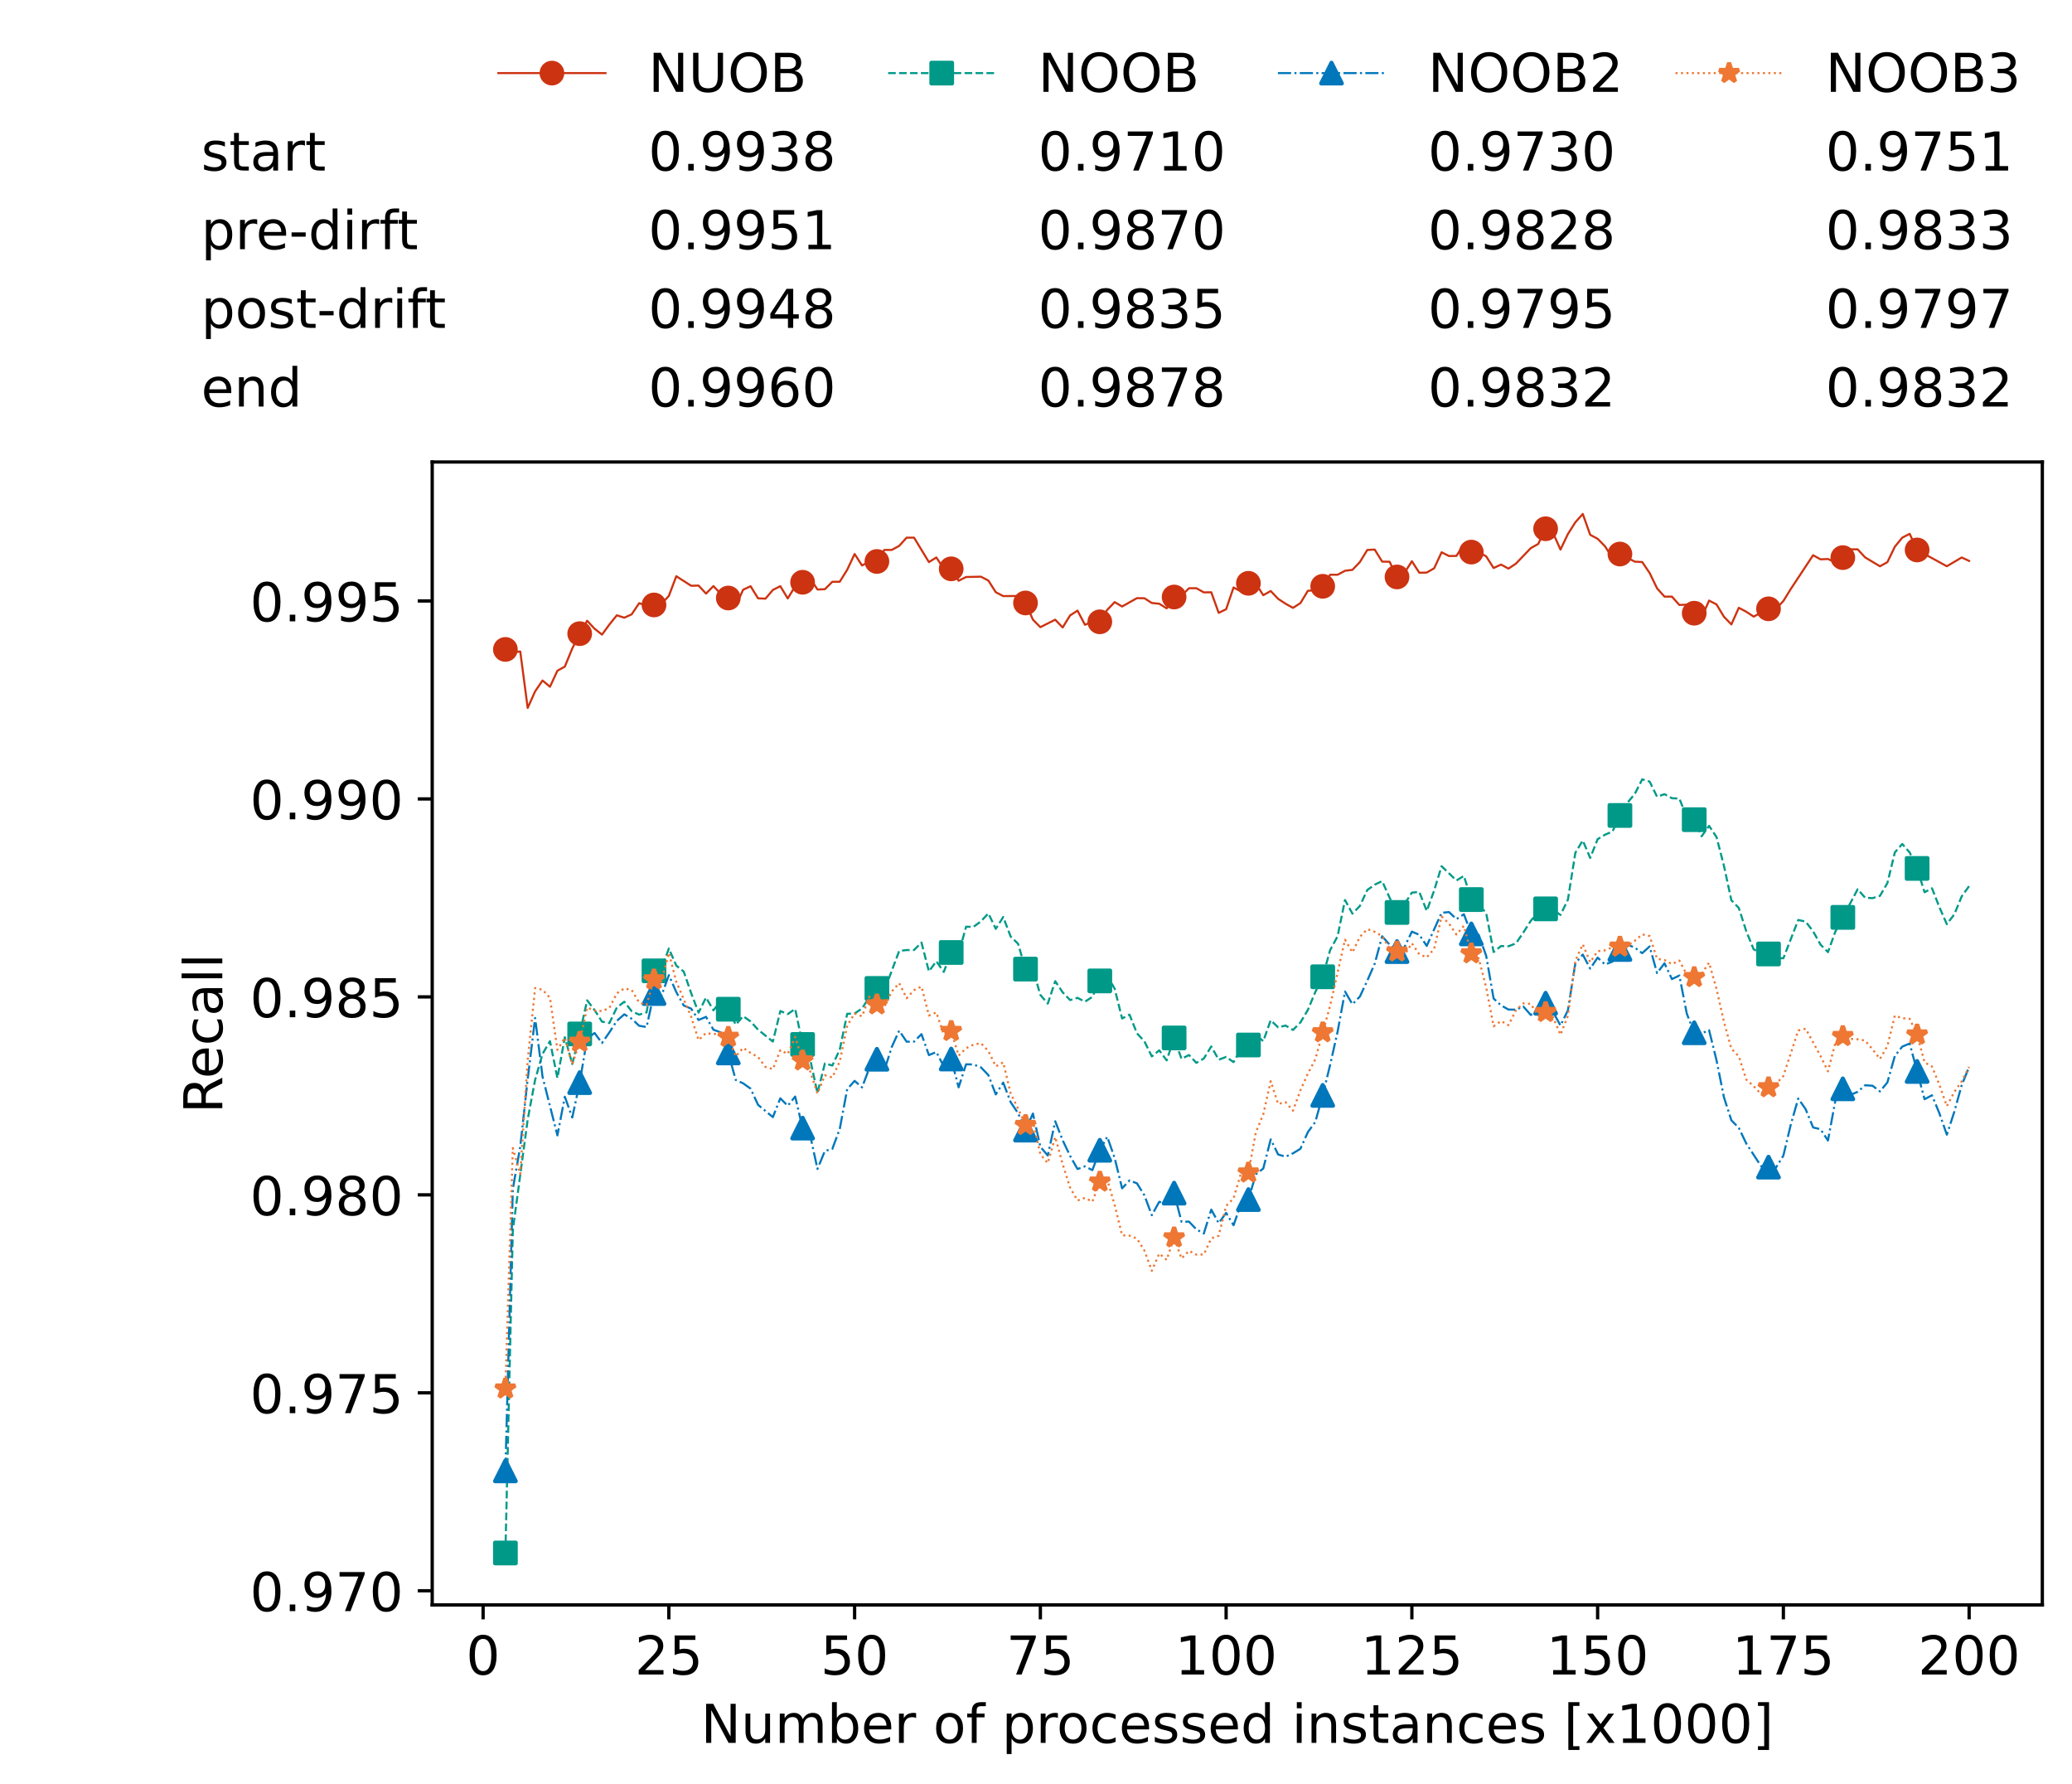 <?xml version="1.0" encoding="utf-8" standalone="no"?>
<!DOCTYPE svg PUBLIC "-//W3C//DTD SVG 1.1//EN"
  "http://www.w3.org/Graphics/SVG/1.1/DTD/svg11.dtd">
<!-- Created with matplotlib (https://matplotlib.org/) -->
<svg height="432.615pt" version="1.1" viewBox="0 0 502.65 432.615" width="502.65pt" xmlns="http://www.w3.org/2000/svg" xmlns:xlink="http://www.w3.org/1999/xlink">
 <defs>
  <style type="text/css">*{stroke-linecap:butt;stroke-linejoin:round;}</style>
 </defs>
 <g id="figure_1">
  <g id="patch_1">
   <path d="M 0 432.615 
L 502.65 432.615 
L 502.65 0 
L 0 0 
z
" style="fill:#ffffff;"/>
  </g>
  <g id="axes_1">
   <g id="patch_2">
    <path d="M 104.85 389.252 
L 495.45 389.252 
L 495.45 112.052 
L 104.85 112.052 
z
" style="fill:#ffffff;"/>
   </g>
   <g id="matplotlib.axis_1">
    <g id="xtick_1">
     <g id="line2d_1">
      <defs>
       <path d="M 0 0 
L 0 3.5 
" id="m8ebb5c7314" style="stroke:#000000;stroke-width:0.8;"/>
      </defs>
      <g>
       <use style="stroke:#000000;stroke-width:0.8;" x="117.197" xlink:href="#m8ebb5c7314" y="389.252"/>
      </g>
     </g>
     <g id="text_1">
      <!-- 0 -->
      <g transform="translate(113.061 406.13)scale(0.13 -0.13)">
       <defs>
        <path d="M 31.781 66.406 
Q 24.172 66.406 20.328 58.906 
Q 16.5 51.422 16.5 36.375 
Q 16.5 21.391 20.328 13.891 
Q 24.172 6.391 31.781 6.391 
Q 39.453 6.391 43.281 13.891 
Q 47.125 21.391 47.125 36.375 
Q 47.125 51.422 43.281 58.906 
Q 39.453 66.406 31.781 66.406 
z
M 31.781 74.219 
Q 44.047 74.219 50.516 64.516 
Q 56.984 54.828 56.984 36.375 
Q 56.984 17.969 50.516 8.266 
Q 44.047 -1.422 31.781 -1.422 
Q 19.531 -1.422 13.062 8.266 
Q 6.594 17.969 6.594 36.375 
Q 6.594 54.828 13.062 64.516 
Q 19.531 74.219 31.781 74.219 
z
" id="DejaVuSans-48"/>
       </defs>
       <use xlink:href="#DejaVuSans-48"/>
      </g>
     </g>
    </g>
    <g id="xtick_2">
     <g id="line2d_2">
      <g>
       <use style="stroke:#000000;stroke-width:0.8;" x="162.259" xlink:href="#m8ebb5c7314" y="389.252"/>
      </g>
     </g>
     <g id="text_2">
      <!-- 25 -->
      <g transform="translate(153.988 406.13)scale(0.13 -0.13)">
       <defs>
        <path d="M 19.188 8.297 
L 53.609 8.297 
L 53.609 0 
L 7.328 0 
L 7.328 8.297 
Q 12.938 14.109 22.625 23.891 
Q 32.328 33.688 34.812 36.531 
Q 39.547 41.844 41.422 45.531 
Q 43.312 49.219 43.312 52.781 
Q 43.312 58.594 39.234 62.25 
Q 35.156 65.922 28.609 65.922 
Q 23.969 65.922 18.812 64.312 
Q 13.672 62.703 7.812 59.422 
L 7.812 69.391 
Q 13.766 71.781 18.938 73 
Q 24.125 74.219 28.422 74.219 
Q 39.75 74.219 46.484 68.547 
Q 53.219 62.891 53.219 53.422 
Q 53.219 48.922 51.531 44.891 
Q 49.859 40.875 45.406 35.406 
Q 44.188 33.984 37.641 27.219 
Q 31.109 20.453 19.188 8.297 
z
" id="DejaVuSans-50"/>
        <path d="M 10.797 72.906 
L 49.516 72.906 
L 49.516 64.594 
L 19.828 64.594 
L 19.828 46.734 
Q 21.969 47.469 24.109 47.828 
Q 26.266 48.188 28.422 48.188 
Q 40.625 48.188 47.75 41.5 
Q 54.891 34.812 54.891 23.391 
Q 54.891 11.625 47.562 5.094 
Q 40.234 -1.422 26.906 -1.422 
Q 22.312 -1.422 17.547 -0.641 
Q 12.797 0.141 7.719 1.703 
L 7.719 11.625 
Q 12.109 9.234 16.797 8.062 
Q 21.484 6.891 26.703 6.891 
Q 35.156 6.891 40.078 11.328 
Q 45.016 15.766 45.016 23.391 
Q 45.016 31 40.078 35.438 
Q 35.156 39.891 26.703 39.891 
Q 22.75 39.891 18.812 39.016 
Q 14.891 38.141 10.797 36.281 
z
" id="DejaVuSans-53"/>
       </defs>
       <use xlink:href="#DejaVuSans-50"/>
       <use x="63.623" xlink:href="#DejaVuSans-53"/>
      </g>
     </g>
    </g>
    <g id="xtick_3">
     <g id="line2d_3">
      <g>
       <use style="stroke:#000000;stroke-width:0.8;" x="207.322" xlink:href="#m8ebb5c7314" y="389.252"/>
      </g>
     </g>
     <g id="text_3">
      <!-- 50 -->
      <g transform="translate(199.05 406.13)scale(0.13 -0.13)">
       <use xlink:href="#DejaVuSans-53"/>
       <use x="63.623" xlink:href="#DejaVuSans-48"/>
      </g>
     </g>
    </g>
    <g id="xtick_4">
     <g id="line2d_4">
      <g>
       <use style="stroke:#000000;stroke-width:0.8;" x="252.384" xlink:href="#m8ebb5c7314" y="389.252"/>
      </g>
     </g>
     <g id="text_4">
      <!-- 75 -->
      <g transform="translate(244.113 406.13)scale(0.13 -0.13)">
       <defs>
        <path d="M 8.203 72.906 
L 55.078 72.906 
L 55.078 68.703 
L 28.609 0 
L 18.312 0 
L 43.219 64.594 
L 8.203 64.594 
z
" id="DejaVuSans-55"/>
       </defs>
       <use xlink:href="#DejaVuSans-55"/>
       <use x="63.623" xlink:href="#DejaVuSans-53"/>
      </g>
     </g>
    </g>
    <g id="xtick_5">
     <g id="line2d_5">
      <g>
       <use style="stroke:#000000;stroke-width:0.8;" x="297.446" xlink:href="#m8ebb5c7314" y="389.252"/>
      </g>
     </g>
     <g id="text_5">
      <!-- 100 -->
      <g transform="translate(285.039 406.13)scale(0.13 -0.13)">
       <defs>
        <path d="M 12.406 8.297 
L 28.516 8.297 
L 28.516 63.922 
L 10.984 60.406 
L 10.984 69.391 
L 28.422 72.906 
L 38.281 72.906 
L 38.281 8.297 
L 54.391 8.297 
L 54.391 0 
L 12.406 0 
z
" id="DejaVuSans-49"/>
       </defs>
       <use xlink:href="#DejaVuSans-49"/>
       <use x="63.623" xlink:href="#DejaVuSans-48"/>
       <use x="127.246" xlink:href="#DejaVuSans-48"/>
      </g>
     </g>
    </g>
    <g id="xtick_6">
     <g id="line2d_6">
      <g>
       <use style="stroke:#000000;stroke-width:0.8;" x="342.509" xlink:href="#m8ebb5c7314" y="389.252"/>
      </g>
     </g>
     <g id="text_6">
      <!-- 125 -->
      <g transform="translate(330.102 406.13)scale(0.13 -0.13)">
       <use xlink:href="#DejaVuSans-49"/>
       <use x="63.623" xlink:href="#DejaVuSans-50"/>
       <use x="127.246" xlink:href="#DejaVuSans-53"/>
      </g>
     </g>
    </g>
    <g id="xtick_7">
     <g id="line2d_7">
      <g>
       <use style="stroke:#000000;stroke-width:0.8;" x="387.571" xlink:href="#m8ebb5c7314" y="389.252"/>
      </g>
     </g>
     <g id="text_7">
      <!-- 150 -->
      <g transform="translate(375.164 406.13)scale(0.13 -0.13)">
       <use xlink:href="#DejaVuSans-49"/>
       <use x="63.623" xlink:href="#DejaVuSans-53"/>
       <use x="127.246" xlink:href="#DejaVuSans-48"/>
      </g>
     </g>
    </g>
    <g id="xtick_8">
     <g id="line2d_8">
      <g>
       <use style="stroke:#000000;stroke-width:0.8;" x="432.633" xlink:href="#m8ebb5c7314" y="389.252"/>
      </g>
     </g>
     <g id="text_8">
      <!-- 175 -->
      <g transform="translate(420.226 406.13)scale(0.13 -0.13)">
       <use xlink:href="#DejaVuSans-49"/>
       <use x="63.623" xlink:href="#DejaVuSans-55"/>
       <use x="127.246" xlink:href="#DejaVuSans-53"/>
      </g>
     </g>
    </g>
    <g id="xtick_9">
     <g id="line2d_9">
      <g>
       <use style="stroke:#000000;stroke-width:0.8;" x="477.695" xlink:href="#m8ebb5c7314" y="389.252"/>
      </g>
     </g>
     <g id="text_9">
      <!-- 200 -->
      <g transform="translate(465.289 406.13)scale(0.13 -0.13)">
       <use xlink:href="#DejaVuSans-50"/>
       <use x="63.623" xlink:href="#DejaVuSans-48"/>
       <use x="127.246" xlink:href="#DejaVuSans-48"/>
      </g>
     </g>
    </g>
    <g id="text_10">
     <!-- Number of processed instances [x1000] -->
     <g transform="translate(170.025 422.711)scale(0.13 -0.13)">
      <defs>
       <path d="M 9.812 72.906 
L 23.094 72.906 
L 55.422 11.922 
L 55.422 72.906 
L 64.984 72.906 
L 64.984 0 
L 51.703 0 
L 19.391 60.984 
L 19.391 0 
L 9.812 0 
z
" id="DejaVuSans-78"/>
       <path d="M 8.5 21.578 
L 8.5 54.688 
L 17.484 54.688 
L 17.484 21.922 
Q 17.484 14.156 20.5 10.266 
Q 23.531 6.391 29.594 6.391 
Q 36.859 6.391 41.078 11.031 
Q 45.312 15.672 45.312 23.688 
L 45.312 54.688 
L 54.297 54.688 
L 54.297 0 
L 45.312 0 
L 45.312 8.406 
Q 42.047 3.422 37.719 1 
Q 33.406 -1.422 27.688 -1.422 
Q 18.266 -1.422 13.375 4.438 
Q 8.5 10.297 8.5 21.578 
z
M 31.109 56 
z
" id="DejaVuSans-117"/>
       <path d="M 52 44.188 
Q 55.375 50.25 60.062 53.125 
Q 64.75 56 71.094 56 
Q 79.641 56 84.281 50.016 
Q 88.922 44.047 88.922 33.016 
L 88.922 0 
L 79.891 0 
L 79.891 32.719 
Q 79.891 40.578 77.094 44.375 
Q 74.312 48.188 68.609 48.188 
Q 61.625 48.188 57.562 43.547 
Q 53.516 38.922 53.516 30.906 
L 53.516 0 
L 44.484 0 
L 44.484 32.719 
Q 44.484 40.625 41.703 44.406 
Q 38.922 48.188 33.109 48.188 
Q 26.219 48.188 22.156 43.531 
Q 18.109 38.875 18.109 30.906 
L 18.109 0 
L 9.078 0 
L 9.078 54.688 
L 18.109 54.688 
L 18.109 46.188 
Q 21.188 51.219 25.484 53.609 
Q 29.781 56 35.688 56 
Q 41.656 56 45.828 52.969 
Q 50 49.953 52 44.188 
z
" id="DejaVuSans-109"/>
       <path d="M 48.688 27.297 
Q 48.688 37.203 44.609 42.844 
Q 40.531 48.484 33.406 48.484 
Q 26.266 48.484 22.188 42.844 
Q 18.109 37.203 18.109 27.297 
Q 18.109 17.391 22.188 11.75 
Q 26.266 6.109 33.406 6.109 
Q 40.531 6.109 44.609 11.75 
Q 48.688 17.391 48.688 27.297 
z
M 18.109 46.391 
Q 20.953 51.266 25.266 53.625 
Q 29.594 56 35.594 56 
Q 45.562 56 51.781 48.094 
Q 58.016 40.188 58.016 27.297 
Q 58.016 14.406 51.781 6.484 
Q 45.562 -1.422 35.594 -1.422 
Q 29.594 -1.422 25.266 0.953 
Q 20.953 3.328 18.109 8.203 
L 18.109 0 
L 9.078 0 
L 9.078 75.984 
L 18.109 75.984 
z
" id="DejaVuSans-98"/>
       <path d="M 56.203 29.594 
L 56.203 25.203 
L 14.891 25.203 
Q 15.484 15.922 20.484 11.062 
Q 25.484 6.203 34.422 6.203 
Q 39.594 6.203 44.453 7.469 
Q 49.312 8.734 54.109 11.281 
L 54.109 2.781 
Q 49.266 0.734 44.188 -0.344 
Q 39.109 -1.422 33.891 -1.422 
Q 20.797 -1.422 13.156 6.188 
Q 5.516 13.812 5.516 26.812 
Q 5.516 40.234 12.766 48.109 
Q 20.016 56 32.328 56 
Q 43.359 56 49.781 48.891 
Q 56.203 41.797 56.203 29.594 
z
M 47.219 32.234 
Q 47.125 39.594 43.094 43.984 
Q 39.062 48.391 32.422 48.391 
Q 24.906 48.391 20.391 44.141 
Q 15.875 39.891 15.188 32.172 
z
" id="DejaVuSans-101"/>
       <path d="M 41.109 46.297 
Q 39.594 47.172 37.812 47.578 
Q 36.031 48 33.891 48 
Q 26.266 48 22.188 43.047 
Q 18.109 38.094 18.109 28.812 
L 18.109 0 
L 9.078 0 
L 9.078 54.688 
L 18.109 54.688 
L 18.109 46.188 
Q 20.953 51.172 25.484 53.578 
Q 30.031 56 36.531 56 
Q 37.453 56 38.578 55.875 
Q 39.703 55.766 41.062 55.516 
z
" id="DejaVuSans-114"/>
       <path id="DejaVuSans-32"/>
       <path d="M 30.609 48.391 
Q 23.391 48.391 19.188 42.75 
Q 14.984 37.109 14.984 27.297 
Q 14.984 17.484 19.156 11.844 
Q 23.344 6.203 30.609 6.203 
Q 37.797 6.203 41.984 11.859 
Q 46.188 17.531 46.188 27.297 
Q 46.188 37.016 41.984 42.703 
Q 37.797 48.391 30.609 48.391 
z
M 30.609 56 
Q 42.328 56 49.016 48.375 
Q 55.719 40.766 55.719 27.297 
Q 55.719 13.875 49.016 6.219 
Q 42.328 -1.422 30.609 -1.422 
Q 18.844 -1.422 12.172 6.219 
Q 5.516 13.875 5.516 27.297 
Q 5.516 40.766 12.172 48.375 
Q 18.844 56 30.609 56 
z
" id="DejaVuSans-111"/>
       <path d="M 37.109 75.984 
L 37.109 68.5 
L 28.516 68.5 
Q 23.688 68.5 21.797 66.547 
Q 19.922 64.594 19.922 59.516 
L 19.922 54.688 
L 34.719 54.688 
L 34.719 47.703 
L 19.922 47.703 
L 19.922 0 
L 10.891 0 
L 10.891 47.703 
L 2.297 47.703 
L 2.297 54.688 
L 10.891 54.688 
L 10.891 58.5 
Q 10.891 67.625 15.141 71.797 
Q 19.391 75.984 28.609 75.984 
z
" id="DejaVuSans-102"/>
       <path d="M 18.109 8.203 
L 18.109 -20.797 
L 9.078 -20.797 
L 9.078 54.688 
L 18.109 54.688 
L 18.109 46.391 
Q 20.953 51.266 25.266 53.625 
Q 29.594 56 35.594 56 
Q 45.562 56 51.781 48.094 
Q 58.016 40.188 58.016 27.297 
Q 58.016 14.406 51.781 6.484 
Q 45.562 -1.422 35.594 -1.422 
Q 29.594 -1.422 25.266 0.953 
Q 20.953 3.328 18.109 8.203 
z
M 48.688 27.297 
Q 48.688 37.203 44.609 42.844 
Q 40.531 48.484 33.406 48.484 
Q 26.266 48.484 22.188 42.844 
Q 18.109 37.203 18.109 27.297 
Q 18.109 17.391 22.188 11.75 
Q 26.266 6.109 33.406 6.109 
Q 40.531 6.109 44.609 11.75 
Q 48.688 17.391 48.688 27.297 
z
" id="DejaVuSans-112"/>
       <path d="M 48.781 52.594 
L 48.781 44.188 
Q 44.969 46.297 41.141 47.344 
Q 37.312 48.391 33.406 48.391 
Q 24.656 48.391 19.812 42.844 
Q 14.984 37.312 14.984 27.297 
Q 14.984 17.281 19.812 11.734 
Q 24.656 6.203 33.406 6.203 
Q 37.312 6.203 41.141 7.25 
Q 44.969 8.297 48.781 10.406 
L 48.781 2.094 
Q 45.016 0.344 40.984 -0.531 
Q 36.969 -1.422 32.422 -1.422 
Q 20.062 -1.422 12.781 6.344 
Q 5.516 14.109 5.516 27.297 
Q 5.516 40.672 12.859 48.328 
Q 20.219 56 33.016 56 
Q 37.156 56 41.109 55.141 
Q 45.062 54.297 48.781 52.594 
z
" id="DejaVuSans-99"/>
       <path d="M 44.281 53.078 
L 44.281 44.578 
Q 40.484 46.531 36.375 47.5 
Q 32.281 48.484 27.875 48.484 
Q 21.188 48.484 17.844 46.438 
Q 14.5 44.391 14.5 40.281 
Q 14.5 37.156 16.891 35.375 
Q 19.281 33.594 26.516 31.984 
L 29.594 31.297 
Q 39.156 29.25 43.188 25.516 
Q 47.219 21.781 47.219 15.094 
Q 47.219 7.469 41.188 3.016 
Q 35.156 -1.422 24.609 -1.422 
Q 20.219 -1.422 15.453 -0.562 
Q 10.688 0.297 5.422 2 
L 5.422 11.281 
Q 10.406 8.688 15.234 7.391 
Q 20.062 6.109 24.812 6.109 
Q 31.156 6.109 34.562 8.281 
Q 37.984 10.453 37.984 14.406 
Q 37.984 18.062 35.516 20.016 
Q 33.062 21.969 24.703 23.781 
L 21.578 24.516 
Q 13.234 26.266 9.516 29.906 
Q 5.812 33.547 5.812 39.891 
Q 5.812 47.609 11.281 51.797 
Q 16.75 56 26.812 56 
Q 31.781 56 36.172 55.266 
Q 40.578 54.547 44.281 53.078 
z
" id="DejaVuSans-115"/>
       <path d="M 45.406 46.391 
L 45.406 75.984 
L 54.391 75.984 
L 54.391 0 
L 45.406 0 
L 45.406 8.203 
Q 42.578 3.328 38.25 0.953 
Q 33.938 -1.422 27.875 -1.422 
Q 17.969 -1.422 11.734 6.484 
Q 5.516 14.406 5.516 27.297 
Q 5.516 40.188 11.734 48.094 
Q 17.969 56 27.875 56 
Q 33.938 56 38.25 53.625 
Q 42.578 51.266 45.406 46.391 
z
M 14.797 27.297 
Q 14.797 17.391 18.875 11.75 
Q 22.953 6.109 30.078 6.109 
Q 37.203 6.109 41.297 11.75 
Q 45.406 17.391 45.406 27.297 
Q 45.406 37.203 41.297 42.844 
Q 37.203 48.484 30.078 48.484 
Q 22.953 48.484 18.875 42.844 
Q 14.797 37.203 14.797 27.297 
z
" id="DejaVuSans-100"/>
       <path d="M 9.422 54.688 
L 18.406 54.688 
L 18.406 0 
L 9.422 0 
z
M 9.422 75.984 
L 18.406 75.984 
L 18.406 64.594 
L 9.422 64.594 
z
" id="DejaVuSans-105"/>
       <path d="M 54.891 33.016 
L 54.891 0 
L 45.906 0 
L 45.906 32.719 
Q 45.906 40.484 42.875 44.328 
Q 39.844 48.188 33.797 48.188 
Q 26.516 48.188 22.312 43.547 
Q 18.109 38.922 18.109 30.906 
L 18.109 0 
L 9.078 0 
L 9.078 54.688 
L 18.109 54.688 
L 18.109 46.188 
Q 21.344 51.125 25.703 53.562 
Q 30.078 56 35.797 56 
Q 45.219 56 50.047 50.172 
Q 54.891 44.344 54.891 33.016 
z
" id="DejaVuSans-110"/>
       <path d="M 18.312 70.219 
L 18.312 54.688 
L 36.812 54.688 
L 36.812 47.703 
L 18.312 47.703 
L 18.312 18.016 
Q 18.312 11.328 20.141 9.422 
Q 21.969 7.516 27.594 7.516 
L 36.812 7.516 
L 36.812 0 
L 27.594 0 
Q 17.188 0 13.234 3.875 
Q 9.281 7.766 9.281 18.016 
L 9.281 47.703 
L 2.688 47.703 
L 2.688 54.688 
L 9.281 54.688 
L 9.281 70.219 
z
" id="DejaVuSans-116"/>
       <path d="M 34.281 27.484 
Q 23.391 27.484 19.188 25 
Q 14.984 22.516 14.984 16.5 
Q 14.984 11.719 18.141 8.906 
Q 21.297 6.109 26.703 6.109 
Q 34.188 6.109 38.703 11.406 
Q 43.219 16.703 43.219 25.484 
L 43.219 27.484 
z
M 52.203 31.203 
L 52.203 0 
L 43.219 0 
L 43.219 8.297 
Q 40.141 3.328 35.547 0.953 
Q 30.953 -1.422 24.312 -1.422 
Q 15.922 -1.422 10.953 3.297 
Q 6 8.016 6 15.922 
Q 6 25.141 12.172 29.828 
Q 18.359 34.516 30.609 34.516 
L 43.219 34.516 
L 43.219 35.406 
Q 43.219 41.609 39.141 45 
Q 35.062 48.391 27.688 48.391 
Q 23 48.391 18.547 47.266 
Q 14.109 46.141 10.016 43.891 
L 10.016 52.203 
Q 14.938 54.109 19.578 55.047 
Q 24.219 56 28.609 56 
Q 40.484 56 46.344 49.844 
Q 52.203 43.703 52.203 31.203 
z
" id="DejaVuSans-97"/>
       <path d="M 8.594 75.984 
L 29.297 75.984 
L 29.297 69 
L 17.578 69 
L 17.578 -6.203 
L 29.297 -6.203 
L 29.297 -13.188 
L 8.594 -13.188 
z
" id="DejaVuSans-91"/>
       <path d="M 54.891 54.688 
L 35.109 28.078 
L 55.906 0 
L 45.312 0 
L 29.391 21.484 
L 13.484 0 
L 2.875 0 
L 24.125 28.609 
L 4.688 54.688 
L 15.281 54.688 
L 29.781 35.203 
L 44.281 54.688 
z
" id="DejaVuSans-120"/>
       <path d="M 30.422 75.984 
L 30.422 -13.188 
L 9.719 -13.188 
L 9.719 -6.203 
L 21.391 -6.203 
L 21.391 69 
L 9.719 69 
L 9.719 75.984 
z
" id="DejaVuSans-93"/>
      </defs>
      <use xlink:href="#DejaVuSans-78"/>
      <use x="74.805" xlink:href="#DejaVuSans-117"/>
      <use x="138.184" xlink:href="#DejaVuSans-109"/>
      <use x="235.596" xlink:href="#DejaVuSans-98"/>
      <use x="299.072" xlink:href="#DejaVuSans-101"/>
      <use x="360.596" xlink:href="#DejaVuSans-114"/>
      <use x="401.709" xlink:href="#DejaVuSans-32"/>
      <use x="433.496" xlink:href="#DejaVuSans-111"/>
      <use x="494.678" xlink:href="#DejaVuSans-102"/>
      <use x="529.883" xlink:href="#DejaVuSans-32"/>
      <use x="561.67" xlink:href="#DejaVuSans-112"/>
      <use x="625.146" xlink:href="#DejaVuSans-114"/>
      <use x="664.01" xlink:href="#DejaVuSans-111"/>
      <use x="725.191" xlink:href="#DejaVuSans-99"/>
      <use x="780.172" xlink:href="#DejaVuSans-101"/>
      <use x="841.695" xlink:href="#DejaVuSans-115"/>
      <use x="893.795" xlink:href="#DejaVuSans-115"/>
      <use x="945.895" xlink:href="#DejaVuSans-101"/>
      <use x="1007.418" xlink:href="#DejaVuSans-100"/>
      <use x="1070.895" xlink:href="#DejaVuSans-32"/>
      <use x="1102.682" xlink:href="#DejaVuSans-105"/>
      <use x="1130.465" xlink:href="#DejaVuSans-110"/>
      <use x="1193.844" xlink:href="#DejaVuSans-115"/>
      <use x="1245.943" xlink:href="#DejaVuSans-116"/>
      <use x="1285.152" xlink:href="#DejaVuSans-97"/>
      <use x="1346.432" xlink:href="#DejaVuSans-110"/>
      <use x="1409.811" xlink:href="#DejaVuSans-99"/>
      <use x="1464.791" xlink:href="#DejaVuSans-101"/>
      <use x="1526.314" xlink:href="#DejaVuSans-115"/>
      <use x="1578.414" xlink:href="#DejaVuSans-32"/>
      <use x="1610.201" xlink:href="#DejaVuSans-91"/>
      <use x="1649.215" xlink:href="#DejaVuSans-120"/>
      <use x="1708.395" xlink:href="#DejaVuSans-49"/>
      <use x="1772.018" xlink:href="#DejaVuSans-48"/>
      <use x="1835.641" xlink:href="#DejaVuSans-48"/>
      <use x="1899.264" xlink:href="#DejaVuSans-48"/>
      <use x="1962.887" xlink:href="#DejaVuSans-93"/>
     </g>
    </g>
   </g>
   <g id="matplotlib.axis_2">
    <g id="ytick_1">
     <g id="line2d_10">
      <defs>
       <path d="M 0 0 
L -3.5 0 
" id="m77ab024e13" style="stroke:#000000;stroke-width:0.8;"/>
      </defs>
      <g>
       <use style="stroke:#000000;stroke-width:0.8;" x="104.85" xlink:href="#m77ab024e13" y="385.816"/>
      </g>
     </g>
     <g id="text_11">
      <!-- 0.970 -->
      <g transform="translate(60.633 390.755)scale(0.13 -0.13)">
       <defs>
        <path d="M 10.688 12.406 
L 21 12.406 
L 21 0 
L 10.688 0 
z
" id="DejaVuSans-46"/>
        <path d="M 10.984 1.516 
L 10.984 10.5 
Q 14.703 8.734 18.5 7.812 
Q 22.312 6.891 25.984 6.891 
Q 35.75 6.891 40.891 13.453 
Q 46.047 20.016 46.781 33.406 
Q 43.953 29.203 39.594 26.953 
Q 35.25 24.703 29.984 24.703 
Q 19.047 24.703 12.672 31.312 
Q 6.297 37.938 6.297 49.422 
Q 6.297 60.641 12.938 67.422 
Q 19.578 74.219 30.609 74.219 
Q 43.266 74.219 49.922 64.516 
Q 56.594 54.828 56.594 36.375 
Q 56.594 19.141 48.406 8.859 
Q 40.234 -1.422 26.422 -1.422 
Q 22.703 -1.422 18.891 -0.688 
Q 15.094 0.047 10.984 1.516 
z
M 30.609 32.422 
Q 37.25 32.422 41.125 36.953 
Q 45.016 41.5 45.016 49.422 
Q 45.016 57.281 41.125 61.844 
Q 37.25 66.406 30.609 66.406 
Q 23.969 66.406 20.094 61.844 
Q 16.219 57.281 16.219 49.422 
Q 16.219 41.5 20.094 36.953 
Q 23.969 32.422 30.609 32.422 
z
" id="DejaVuSans-57"/>
       </defs>
       <use xlink:href="#DejaVuSans-48"/>
       <use x="63.623" xlink:href="#DejaVuSans-46"/>
       <use x="95.41" xlink:href="#DejaVuSans-57"/>
       <use x="159.033" xlink:href="#DejaVuSans-55"/>
       <use x="222.656" xlink:href="#DejaVuSans-48"/>
      </g>
     </g>
    </g>
    <g id="ytick_2">
     <g id="line2d_11">
      <g>
       <use style="stroke:#000000;stroke-width:0.8;" x="104.85" xlink:href="#m77ab024e13" y="337.804"/>
      </g>
     </g>
     <g id="text_12">
      <!-- 0.975 -->
      <g transform="translate(60.633 342.743)scale(0.13 -0.13)">
       <use xlink:href="#DejaVuSans-48"/>
       <use x="63.623" xlink:href="#DejaVuSans-46"/>
       <use x="95.41" xlink:href="#DejaVuSans-57"/>
       <use x="159.033" xlink:href="#DejaVuSans-55"/>
       <use x="222.656" xlink:href="#DejaVuSans-53"/>
      </g>
     </g>
    </g>
    <g id="ytick_3">
     <g id="line2d_12">
      <g>
       <use style="stroke:#000000;stroke-width:0.8;" x="104.85" xlink:href="#m77ab024e13" y="289.792"/>
      </g>
     </g>
     <g id="text_13">
      <!-- 0.980 -->
      <g transform="translate(60.633 294.731)scale(0.13 -0.13)">
       <defs>
        <path d="M 31.781 34.625 
Q 24.75 34.625 20.719 30.859 
Q 16.703 27.094 16.703 20.516 
Q 16.703 13.922 20.719 10.156 
Q 24.75 6.391 31.781 6.391 
Q 38.812 6.391 42.859 10.172 
Q 46.922 13.969 46.922 20.516 
Q 46.922 27.094 42.891 30.859 
Q 38.875 34.625 31.781 34.625 
z
M 21.922 38.812 
Q 15.578 40.375 12.031 44.719 
Q 8.5 49.078 8.5 55.328 
Q 8.5 64.062 14.719 69.141 
Q 20.953 74.219 31.781 74.219 
Q 42.672 74.219 48.875 69.141 
Q 55.078 64.062 55.078 55.328 
Q 55.078 49.078 51.531 44.719 
Q 48 40.375 41.703 38.812 
Q 48.828 37.156 52.797 32.312 
Q 56.781 27.484 56.781 20.516 
Q 56.781 9.906 50.312 4.234 
Q 43.844 -1.422 31.781 -1.422 
Q 19.734 -1.422 13.25 4.234 
Q 6.781 9.906 6.781 20.516 
Q 6.781 27.484 10.781 32.312 
Q 14.797 37.156 21.922 38.812 
z
M 18.312 54.391 
Q 18.312 48.734 21.844 45.562 
Q 25.391 42.391 31.781 42.391 
Q 38.141 42.391 41.719 45.562 
Q 45.312 48.734 45.312 54.391 
Q 45.312 60.062 41.719 63.234 
Q 38.141 66.406 31.781 66.406 
Q 25.391 66.406 21.844 63.234 
Q 18.312 60.062 18.312 54.391 
z
" id="DejaVuSans-56"/>
       </defs>
       <use xlink:href="#DejaVuSans-48"/>
       <use x="63.623" xlink:href="#DejaVuSans-46"/>
       <use x="95.41" xlink:href="#DejaVuSans-57"/>
       <use x="159.033" xlink:href="#DejaVuSans-56"/>
       <use x="222.656" xlink:href="#DejaVuSans-48"/>
      </g>
     </g>
    </g>
    <g id="ytick_4">
     <g id="line2d_13">
      <g>
       <use style="stroke:#000000;stroke-width:0.8;" x="104.85" xlink:href="#m77ab024e13" y="241.78"/>
      </g>
     </g>
     <g id="text_14">
      <!-- 0.985 -->
      <g transform="translate(60.633 246.719)scale(0.13 -0.13)">
       <use xlink:href="#DejaVuSans-48"/>
       <use x="63.623" xlink:href="#DejaVuSans-46"/>
       <use x="95.41" xlink:href="#DejaVuSans-57"/>
       <use x="159.033" xlink:href="#DejaVuSans-56"/>
       <use x="222.656" xlink:href="#DejaVuSans-53"/>
      </g>
     </g>
    </g>
    <g id="ytick_5">
     <g id="line2d_14">
      <g>
       <use style="stroke:#000000;stroke-width:0.8;" x="104.85" xlink:href="#m77ab024e13" y="193.768"/>
      </g>
     </g>
     <g id="text_15">
      <!-- 0.990 -->
      <g transform="translate(60.633 198.707)scale(0.13 -0.13)">
       <use xlink:href="#DejaVuSans-48"/>
       <use x="63.623" xlink:href="#DejaVuSans-46"/>
       <use x="95.41" xlink:href="#DejaVuSans-57"/>
       <use x="159.033" xlink:href="#DejaVuSans-57"/>
       <use x="222.656" xlink:href="#DejaVuSans-48"/>
      </g>
     </g>
    </g>
    <g id="ytick_6">
     <g id="line2d_15">
      <g>
       <use style="stroke:#000000;stroke-width:0.8;" x="104.85" xlink:href="#m77ab024e13" y="145.756"/>
      </g>
     </g>
     <g id="text_16">
      <!-- 0.995 -->
      <g transform="translate(60.633 150.695)scale(0.13 -0.13)">
       <use xlink:href="#DejaVuSans-48"/>
       <use x="63.623" xlink:href="#DejaVuSans-46"/>
       <use x="95.41" xlink:href="#DejaVuSans-57"/>
       <use x="159.033" xlink:href="#DejaVuSans-57"/>
       <use x="222.656" xlink:href="#DejaVuSans-53"/>
      </g>
     </g>
    </g>
    <g id="text_17">
     <!-- Recall -->
     <g transform="translate(53.93 270.044)rotate(-90)scale(0.13 -0.13)">
      <defs>
       <path d="M 44.391 34.188 
Q 47.562 33.109 50.562 29.594 
Q 53.562 26.078 56.594 19.922 
L 66.609 0 
L 56 0 
L 46.688 18.703 
Q 43.062 26.031 39.672 28.422 
Q 36.281 30.812 30.422 30.812 
L 19.672 30.812 
L 19.672 0 
L 9.812 0 
L 9.812 72.906 
L 32.078 72.906 
Q 44.578 72.906 50.734 67.672 
Q 56.891 62.453 56.891 51.906 
Q 56.891 45.016 53.688 40.469 
Q 50.484 35.938 44.391 34.188 
z
M 19.672 64.797 
L 19.672 38.922 
L 32.078 38.922 
Q 39.203 38.922 42.844 42.219 
Q 46.484 45.516 46.484 51.906 
Q 46.484 58.297 42.844 61.547 
Q 39.203 64.797 32.078 64.797 
z
" id="DejaVuSans-82"/>
       <path d="M 9.422 75.984 
L 18.406 75.984 
L 18.406 0 
L 9.422 0 
z
" id="DejaVuSans-108"/>
      </defs>
      <use xlink:href="#DejaVuSans-82"/>
      <use x="64.982" xlink:href="#DejaVuSans-101"/>
      <use x="126.506" xlink:href="#DejaVuSans-99"/>
      <use x="181.486" xlink:href="#DejaVuSans-97"/>
      <use x="242.766" xlink:href="#DejaVuSans-108"/>
      <use x="270.549" xlink:href="#DejaVuSans-108"/>
     </g>
    </g>
   </g>
   <g id="line2d_16"/>
   <g id="line2d_17"/>
   <g id="line2d_18"/>
   <g id="line2d_19"/>
   <g id="line2d_20"/>
   <g id="line2d_21">
    <path clip-path="url(#pcb41dd0cb8)" d="M 122.605 157.51 
L 124.407 158.208 
L 126.21 158.017 
L 128.012 171.699 
L 129.815 167.677 
L 131.617 165.046 
L 133.419 166.562 
L 135.222 162.676 
L 137.024 161.676 
L 138.827 157.271 
L 140.629 153.682 
L 142.432 150.554 
L 144.234 152.484 
L 146.037 153.912 
L 147.839 151.461 
L 149.642 149.229 
L 151.444 149.814 
L 153.247 148.993 
L 155.049 146.296 
L 156.852 146.814 
L 158.654 146.723 
L 160.457 146.512 
L 162.259 144.518 
L 164.062 139.754 
L 167.667 142.067 
L 169.469 142.02 
L 171.272 143.967 
L 173.074 142.144 
L 174.877 144.048 
L 176.679 145.042 
L 178.482 146.919 
L 180.284 143.023 
L 182.087 142.185 
L 183.889 145.111 
L 185.692 145.196 
L 187.494 143.079 
L 189.297 142.171 
L 191.099 145.141 
L 192.902 142.195 
L 196.507 140.2 
L 198.309 142.973 
L 200.112 142.903 
L 201.914 141.104 
L 203.717 141.089 
L 205.519 138.199 
L 207.322 134.365 
L 209.124 137.142 
L 210.927 136.188 
L 212.729 136.176 
L 214.532 133.379 
L 216.334 133.379 
L 218.137 132.39 
L 219.939 130.403 
L 221.742 130.401 
L 225.347 136.33 
L 227.149 135.203 
L 228.952 137.936 
L 230.754 137.96 
L 232.557 140.847 
L 234.359 139.943 
L 237.964 139.865 
L 239.767 140.804 
L 241.569 143.634 
L 243.372 144.575 
L 246.976 144.544 
L 248.779 146.239 
L 250.581 150.291 
L 252.384 152.109 
L 255.989 150.295 
L 257.791 152.18 
L 259.594 149.263 
L 261.396 148.094 
L 263.199 151.527 
L 265.001 150.799 
L 266.804 150.811 
L 268.606 147.913 
L 270.409 146.034 
L 272.211 147.094 
L 275.816 145.071 
L 277.619 145.094 
L 279.421 146.244 
L 281.224 146.43 
L 283.026 147.54 
L 284.829 144.795 
L 286.631 144.487 
L 288.434 142.668 
L 290.236 142.662 
L 292.039 143.675 
L 293.841 143.647 
L 295.644 148.636 
L 297.446 147.769 
L 299.249 142.493 
L 301.051 143.428 
L 302.854 141.472 
L 304.656 141.555 
L 306.459 144.353 
L 308.261 143.341 
L 310.064 145.239 
L 311.866 146.419 
L 313.669 147.429 
L 315.471 146.273 
L 317.274 143.297 
L 319.076 143.131 
L 320.879 142.197 
L 322.681 139.4 
L 324.484 139.4 
L 326.286 138.429 
L 328.089 138.209 
L 329.891 136.322 
L 331.694 133.383 
L 333.496 133.292 
L 335.299 136.207 
L 337.101 136.244 
L 338.904 139.93 
L 340.706 138.95 
L 342.509 136.117 
L 344.311 138.91 
L 346.114 138.864 
L 347.916 137.827 
L 349.719 133.948 
L 351.521 134.852 
L 353.324 134.825 
L 355.126 131.984 
L 356.928 133.9 
L 358.731 133.933 
L 360.533 134.938 
L 362.336 137.762 
L 364.138 136.927 
L 365.941 137.905 
L 367.743 136.707 
L 371.348 132.944 
L 373.151 131.928 
L 374.953 128.242 
L 376.756 129.245 
L 378.558 133.291 
L 380.361 129.526 
L 382.163 126.674 
L 383.966 124.652 
L 385.768 129.712 
L 387.571 130.669 
L 389.373 132.506 
L 391.176 135.347 
L 392.978 134.372 
L 396.583 136.218 
L 398.386 136.315 
L 400.188 138.975 
L 401.991 142.692 
L 403.793 144.702 
L 405.596 144.702 
L 407.398 146.723 
L 409.201 146.654 
L 411.003 148.723 
L 412.806 149.751 
L 414.608 145.662 
L 416.411 146.591 
L 418.213 149.579 
L 420.016 151.444 
L 421.818 147.414 
L 423.621 148.361 
L 425.423 149.543 
L 429.028 147.658 
L 430.831 147.696 
L 432.633 145.76 
L 434.436 142.838 
L 439.843 134.66 
L 441.646 135.658 
L 443.448 135.578 
L 445.251 136.38 
L 447.053 135.241 
L 448.856 133.222 
L 450.658 133.238 
L 452.461 135.184 
L 456.066 137.346 
L 457.868 136.338 
L 459.671 132.595 
L 461.473 130.398 
L 463.276 129.475 
L 465.078 133.386 
L 472.288 137.336 
L 475.893 135.207 
L 477.695 136.041 
L 477.695 136.041 
" style="fill:none;stroke:#cc3311;stroke-linecap:square;stroke-width:0.5;"/>
    <defs>
     <path d="M 0 2.5 
C 0.663 2.5 1.299 2.237 1.768 1.768 
C 2.237 1.299 2.5 0.663 2.5 0 
C 2.5 -0.663 2.237 -1.299 1.768 -1.768 
C 1.299 -2.237 0.663 -2.5 0 -2.5 
C -0.663 -2.5 -1.299 -2.237 -1.768 -1.768 
C -2.237 -1.299 -2.5 -0.663 -2.5 0 
C -2.5 0.663 -2.237 1.299 -1.768 1.768 
C -1.299 2.237 -0.663 2.5 0 2.5 
z
" id="mbec6786bed" style="stroke:#cc3311;"/>
    </defs>
    <g clip-path="url(#pcb41dd0cb8)">
     <use style="fill:#cc3311;stroke:#cc3311;" x="122.605" xlink:href="#mbec6786bed" y="157.51"/>
     <use style="fill:#cc3311;stroke:#cc3311;" x="140.629" xlink:href="#mbec6786bed" y="153.682"/>
     <use style="fill:#cc3311;stroke:#cc3311;" x="158.654" xlink:href="#mbec6786bed" y="146.723"/>
     <use style="fill:#cc3311;stroke:#cc3311;" x="176.679" xlink:href="#mbec6786bed" y="145.042"/>
     <use style="fill:#cc3311;stroke:#cc3311;" x="194.704" xlink:href="#mbec6786bed" y="141.218"/>
     <use style="fill:#cc3311;stroke:#cc3311;" x="212.729" xlink:href="#mbec6786bed" y="136.176"/>
     <use style="fill:#cc3311;stroke:#cc3311;" x="230.754" xlink:href="#mbec6786bed" y="137.96"/>
     <use style="fill:#cc3311;stroke:#cc3311;" x="248.779" xlink:href="#mbec6786bed" y="146.239"/>
     <use style="fill:#cc3311;stroke:#cc3311;" x="266.804" xlink:href="#mbec6786bed" y="150.811"/>
     <use style="fill:#cc3311;stroke:#cc3311;" x="284.829" xlink:href="#mbec6786bed" y="144.795"/>
     <use style="fill:#cc3311;stroke:#cc3311;" x="302.854" xlink:href="#mbec6786bed" y="141.472"/>
     <use style="fill:#cc3311;stroke:#cc3311;" x="320.879" xlink:href="#mbec6786bed" y="142.197"/>
     <use style="fill:#cc3311;stroke:#cc3311;" x="338.904" xlink:href="#mbec6786bed" y="139.93"/>
     <use style="fill:#cc3311;stroke:#cc3311;" x="356.928" xlink:href="#mbec6786bed" y="133.9"/>
     <use style="fill:#cc3311;stroke:#cc3311;" x="374.953" xlink:href="#mbec6786bed" y="128.242"/>
     <use style="fill:#cc3311;stroke:#cc3311;" x="392.978" xlink:href="#mbec6786bed" y="134.372"/>
     <use style="fill:#cc3311;stroke:#cc3311;" x="411.003" xlink:href="#mbec6786bed" y="148.723"/>
     <use style="fill:#cc3311;stroke:#cc3311;" x="429.028" xlink:href="#mbec6786bed" y="147.658"/>
     <use style="fill:#cc3311;stroke:#cc3311;" x="447.053" xlink:href="#mbec6786bed" y="135.241"/>
     <use style="fill:#cc3311;stroke:#cc3311;" x="465.078" xlink:href="#mbec6786bed" y="133.386"/>
    </g>
   </g>
   <g id="line2d_22"/>
   <g id="line2d_23"/>
   <g id="line2d_24"/>
   <g id="line2d_25"/>
   <g id="line2d_26">
    <path clip-path="url(#pcb41dd0cb8)" d="M 122.605 376.652 
L 124.407 298.36 
L 128.012 271.52 
L 129.815 261.893 
L 131.617 255.593 
L 133.419 252.52 
L 135.222 261.471 
L 137.024 251.566 
L 138.827 258.053 
L 140.629 250.769 
L 142.432 242.616 
L 144.234 244.956 
L 146.037 247.785 
L 147.839 248.128 
L 149.642 244.359 
L 151.444 242.961 
L 153.247 245.252 
L 155.049 246.087 
L 156.852 245.543 
L 158.654 235.461 
L 160.457 235.038 
L 162.259 230.054 
L 164.062 234.19 
L 165.864 235.636 
L 167.667 240.865 
L 169.469 245.594 
L 171.272 241.941 
L 173.074 245.029 
L 174.877 242.789 
L 176.679 244.769 
L 178.482 248.535 
L 180.284 246.452 
L 182.087 247.738 
L 183.889 249.717 
L 187.494 252.622 
L 189.297 245.212 
L 191.099 245.953 
L 192.902 244.696 
L 194.704 253.315 
L 196.507 256.767 
L 198.309 265.085 
L 200.112 257.906 
L 201.914 258.437 
L 203.717 254.558 
L 205.519 245.887 
L 207.322 245.796 
L 209.124 244.606 
L 210.927 241.743 
L 212.729 239.722 
L 214.532 240.256 
L 218.137 230.619 
L 219.939 230.426 
L 221.742 230.413 
L 223.544 228.597 
L 225.347 235.594 
L 227.149 233.135 
L 228.952 235.719 
L 230.754 231.011 
L 232.557 231.298 
L 234.359 224.761 
L 236.162 224.79 
L 237.964 223.459 
L 239.767 221.52 
L 241.569 225.273 
L 243.372 222.405 
L 245.174 227.134 
L 246.976 228.893 
L 248.779 235.043 
L 250.581 235.072 
L 252.384 241.313 
L 254.186 243.408 
L 255.989 237.967 
L 257.791 240.671 
L 259.594 242.549 
L 261.396 242.014 
L 263.199 242.949 
L 265.001 241.766 
L 266.804 237.903 
L 268.606 236.654 
L 270.409 239.791 
L 272.211 247.01 
L 274.014 246.082 
L 275.816 250.61 
L 277.619 252.554 
L 279.421 256.215 
L 281.224 254.751 
L 283.026 257.183 
L 284.829 251.736 
L 286.631 256.813 
L 288.434 255.876 
L 290.236 257.772 
L 292.039 256.727 
L 293.841 253.801 
L 295.644 257.016 
L 297.446 256.339 
L 299.249 257.594 
L 301.051 254.497 
L 302.854 253.45 
L 304.656 250.97 
L 306.459 252.52 
L 308.261 247.44 
L 310.064 249.167 
L 311.866 248.73 
L 313.669 249.798 
L 315.471 247.981 
L 317.274 244.945 
L 319.076 240.603 
L 320.879 236.903 
L 322.681 230.418 
L 324.484 227.082 
L 326.286 218.287 
L 328.089 221.594 
L 329.891 219.73 
L 331.694 215.849 
L 333.496 214.566 
L 335.299 213.699 
L 337.101 217.715 
L 338.904 221.302 
L 340.706 219.284 
L 342.509 216.496 
L 344.311 216.313 
L 346.114 220.944 
L 347.916 215.966 
L 349.719 210.09 
L 353.324 213.553 
L 355.126 212.435 
L 356.928 218.173 
L 358.731 219.35 
L 360.533 221.465 
L 362.336 230.897 
L 364.138 229.451 
L 365.941 229.498 
L 367.743 228.82 
L 369.546 226.179 
L 371.348 223.333 
L 373.151 221.276 
L 374.953 220.43 
L 376.756 220.592 
L 378.558 221.913 
L 380.361 218.204 
L 382.163 206.833 
L 383.966 203.843 
L 385.768 208.079 
L 387.571 203.53 
L 389.373 202.44 
L 391.176 201.664 
L 392.978 197.78 
L 394.781 194.709 
L 396.583 192.555 
L 398.386 189.016 
L 400.188 189.563 
L 401.991 193.23 
L 403.793 192.616 
L 405.596 193.596 
L 407.398 193.679 
L 409.201 198.196 
L 411.003 198.8 
L 412.806 202.822 
L 414.608 200.297 
L 416.411 203 
L 418.213 209.981 
L 420.016 218.346 
L 421.818 220.203 
L 423.621 225.833 
L 425.423 230.244 
L 427.226 231.2 
L 429.028 231.364 
L 430.831 232.407 
L 432.633 232.407 
L 436.238 223.119 
L 438.041 223.524 
L 439.843 225.871 
L 441.646 229.103 
L 443.448 230.922 
L 445.251 225.911 
L 450.658 215.665 
L 452.461 217.73 
L 454.263 217.83 
L 456.066 217.275 
L 457.868 214.165 
L 459.671 206.746 
L 461.473 204.692 
L 463.276 206.765 
L 465.078 210.622 
L 466.881 216.397 
L 468.683 215.44 
L 470.485 220.039 
L 472.288 224.141 
L 474.09 221.777 
L 475.893 217.398 
L 477.695 214.91 
L 477.695 214.91 
" style="fill:none;stroke:#009988;stroke-dasharray:1.85,0.8;stroke-dashoffset:0;stroke-width:0.5;"/>
    <defs>
     <path d="M -2.5 2.5 
L 2.5 2.5 
L 2.5 -2.5 
L -2.5 -2.5 
z
" id="mabedbf32a1" style="stroke:#009988;stroke-linejoin:miter;"/>
    </defs>
    <g clip-path="url(#pcb41dd0cb8)">
     <use style="fill:#009988;stroke:#009988;stroke-linejoin:miter;" x="122.605" xlink:href="#mabedbf32a1" y="376.652"/>
     <use style="fill:#009988;stroke:#009988;stroke-linejoin:miter;" x="140.629" xlink:href="#mabedbf32a1" y="250.769"/>
     <use style="fill:#009988;stroke:#009988;stroke-linejoin:miter;" x="158.654" xlink:href="#mabedbf32a1" y="235.461"/>
     <use style="fill:#009988;stroke:#009988;stroke-linejoin:miter;" x="176.679" xlink:href="#mabedbf32a1" y="244.769"/>
     <use style="fill:#009988;stroke:#009988;stroke-linejoin:miter;" x="194.704" xlink:href="#mabedbf32a1" y="253.315"/>
     <use style="fill:#009988;stroke:#009988;stroke-linejoin:miter;" x="212.729" xlink:href="#mabedbf32a1" y="239.722"/>
     <use style="fill:#009988;stroke:#009988;stroke-linejoin:miter;" x="230.754" xlink:href="#mabedbf32a1" y="231.011"/>
     <use style="fill:#009988;stroke:#009988;stroke-linejoin:miter;" x="248.779" xlink:href="#mabedbf32a1" y="235.043"/>
     <use style="fill:#009988;stroke:#009988;stroke-linejoin:miter;" x="266.804" xlink:href="#mabedbf32a1" y="237.903"/>
     <use style="fill:#009988;stroke:#009988;stroke-linejoin:miter;" x="284.829" xlink:href="#mabedbf32a1" y="251.736"/>
     <use style="fill:#009988;stroke:#009988;stroke-linejoin:miter;" x="302.854" xlink:href="#mabedbf32a1" y="253.45"/>
     <use style="fill:#009988;stroke:#009988;stroke-linejoin:miter;" x="320.879" xlink:href="#mabedbf32a1" y="236.903"/>
     <use style="fill:#009988;stroke:#009988;stroke-linejoin:miter;" x="338.904" xlink:href="#mabedbf32a1" y="221.302"/>
     <use style="fill:#009988;stroke:#009988;stroke-linejoin:miter;" x="356.928" xlink:href="#mabedbf32a1" y="218.173"/>
     <use style="fill:#009988;stroke:#009988;stroke-linejoin:miter;" x="374.953" xlink:href="#mabedbf32a1" y="220.43"/>
     <use style="fill:#009988;stroke:#009988;stroke-linejoin:miter;" x="392.978" xlink:href="#mabedbf32a1" y="197.78"/>
     <use style="fill:#009988;stroke:#009988;stroke-linejoin:miter;" x="411.003" xlink:href="#mabedbf32a1" y="198.8"/>
     <use style="fill:#009988;stroke:#009988;stroke-linejoin:miter;" x="429.028" xlink:href="#mabedbf32a1" y="231.364"/>
     <use style="fill:#009988;stroke:#009988;stroke-linejoin:miter;" x="447.053" xlink:href="#mabedbf32a1" y="222.493"/>
     <use style="fill:#009988;stroke:#009988;stroke-linejoin:miter;" x="465.078" xlink:href="#mabedbf32a1" y="210.622"/>
    </g>
   </g>
   <g id="line2d_27"/>
   <g id="line2d_28"/>
   <g id="line2d_29"/>
   <g id="line2d_30"/>
   <g id="line2d_31">
    <path clip-path="url(#pcb41dd0cb8)" d="M 122.605 356.73 
L 124.407 288.399 
L 126.21 278.083 
L 128.012 261.748 
L 129.815 246.896 
L 131.617 261.145 
L 135.222 275.374 
L 137.024 265.996 
L 138.827 271.039 
L 140.629 262.575 
L 142.432 251.905 
L 144.234 250.534 
L 146.037 252.965 
L 147.839 250.376 
L 149.642 247.593 
L 151.444 246.004 
L 153.247 247.09 
L 155.049 248.784 
L 156.852 249.086 
L 158.654 240.967 
L 160.457 241.493 
L 162.259 236.509 
L 164.062 240.617 
L 165.864 243.859 
L 167.667 244.634 
L 169.469 247.392 
L 171.272 246.615 
L 173.074 249.744 
L 174.877 250.402 
L 176.679 255.376 
L 178.482 261.927 
L 180.284 262.746 
L 182.087 264.032 
L 183.889 267.951 
L 187.494 270.941 
L 189.297 266.376 
L 191.099 268.19 
L 192.902 265.95 
L 194.704 273.603 
L 196.507 275.192 
L 198.309 283.51 
L 200.112 279.149 
L 201.914 278.648 
L 203.717 273.807 
L 205.519 264.17 
L 207.322 262.151 
L 209.124 263.738 
L 210.927 258.948 
L 212.729 256.909 
L 214.532 259.614 
L 216.334 253.921 
L 218.137 249.976 
L 219.939 252.646 
L 221.742 252.632 
L 223.544 250.816 
L 225.347 255.9 
L 227.149 255.147 
L 228.952 258.642 
L 230.754 256.85 
L 232.557 263.711 
L 234.359 258.131 
L 236.162 258.173 
L 237.964 258.865 
L 239.767 260.744 
L 241.569 265.433 
L 243.372 262.559 
L 245.174 267.303 
L 246.976 269.988 
L 248.779 274.081 
L 250.581 270.076 
L 252.384 278.135 
L 254.186 280.254 
L 255.989 271.949 
L 257.791 276.539 
L 259.594 280.341 
L 261.396 283.527 
L 263.199 282.887 
L 265.001 283.8 
L 266.804 278.977 
L 268.606 275.706 
L 270.409 280.856 
L 272.211 288.212 
L 274.014 286.294 
L 275.816 287.004 
L 277.619 289.913 
L 279.421 294.724 
L 281.224 291.47 
L 283.026 292.005 
L 284.829 289.374 
L 286.631 296.323 
L 288.434 296.285 
L 290.236 298.175 
L 292.039 299.169 
L 293.841 293.373 
L 295.644 296.648 
L 297.446 294.173 
L 299.249 297.159 
L 301.051 292.035 
L 302.854 290.941 
L 304.656 284.824 
L 306.459 283.405 
L 308.261 276.34 
L 310.064 279.999 
L 311.866 280.544 
L 313.669 279.718 
L 315.471 278.617 
L 317.274 274.581 
L 319.076 272.133 
L 320.879 265.667 
L 322.681 258.257 
L 324.484 250.248 
L 326.286 240.48 
L 328.089 243.567 
L 329.891 241.703 
L 331.694 237.847 
L 333.496 233.723 
L 335.299 227.072 
L 337.101 229.116 
L 338.904 230.795 
L 340.706 229.698 
L 342.509 225.955 
L 344.311 226.714 
L 346.114 229.413 
L 349.719 221.373 
L 351.521 221.212 
L 353.324 222.921 
L 355.126 221.734 
L 356.928 226.503 
L 358.731 226.733 
L 360.533 231.808 
L 362.336 242.181 
L 364.138 243.836 
L 365.941 244.848 
L 367.743 244.884 
L 369.546 244.103 
L 371.348 246.159 
L 373.151 245.094 
L 374.953 243.313 
L 376.756 245.441 
L 378.558 248.716 
L 380.361 245.036 
L 382.163 233.664 
L 383.966 231.514 
L 385.768 234.927 
L 387.571 232.255 
L 389.373 233.93 
L 391.176 233.223 
L 392.978 230.28 
L 394.781 229.103 
L 396.583 229.816 
L 398.386 231.18 
L 400.188 229.54 
L 401.991 236.007 
L 403.793 233.626 
L 405.596 237.466 
L 407.398 236.596 
L 409.201 245.839 
L 411.003 250.481 
L 412.806 250.633 
L 414.608 249.845 
L 416.411 257.151 
L 418.213 266.124 
L 420.016 271.714 
L 421.818 273.542 
L 423.621 277.311 
L 427.226 282.849 
L 430.831 283.182 
L 432.633 280.278 
L 434.436 272.726 
L 436.238 266.431 
L 438.041 269.022 
L 439.843 273.446 
L 441.646 273.873 
L 443.448 276.615 
L 445.251 266.878 
L 447.053 264.078 
L 448.856 265.582 
L 450.658 264.796 
L 452.461 263.206 
L 454.263 263.331 
L 456.066 264.708 
L 457.868 262.519 
L 459.671 256.104 
L 461.473 253.838 
L 463.276 253.089 
L 466.881 266.598 
L 468.683 265.646 
L 470.485 270.027 
L 472.288 275.197 
L 474.09 269.667 
L 475.893 263.183 
L 477.695 258.781 
L 477.695 258.781 
" style="fill:none;stroke:#0077bb;stroke-dasharray:3.2,0.8,0.5,0.8;stroke-dashoffset:0;stroke-width:0.5;"/>
    <defs>
     <path d="M 0 -2.5 
L -2.5 2.5 
L 2.5 2.5 
z
" id="m955c1e8c64" style="stroke:#0077bb;stroke-linejoin:miter;"/>
    </defs>
    <g clip-path="url(#pcb41dd0cb8)">
     <use style="fill:#0077bb;stroke:#0077bb;stroke-linejoin:miter;" x="122.605" xlink:href="#m955c1e8c64" y="356.73"/>
     <use style="fill:#0077bb;stroke:#0077bb;stroke-linejoin:miter;" x="140.629" xlink:href="#m955c1e8c64" y="262.575"/>
     <use style="fill:#0077bb;stroke:#0077bb;stroke-linejoin:miter;" x="158.654" xlink:href="#m955c1e8c64" y="240.967"/>
     <use style="fill:#0077bb;stroke:#0077bb;stroke-linejoin:miter;" x="176.679" xlink:href="#m955c1e8c64" y="255.376"/>
     <use style="fill:#0077bb;stroke:#0077bb;stroke-linejoin:miter;" x="194.704" xlink:href="#m955c1e8c64" y="273.603"/>
     <use style="fill:#0077bb;stroke:#0077bb;stroke-linejoin:miter;" x="212.729" xlink:href="#m955c1e8c64" y="256.909"/>
     <use style="fill:#0077bb;stroke:#0077bb;stroke-linejoin:miter;" x="230.754" xlink:href="#m955c1e8c64" y="256.85"/>
     <use style="fill:#0077bb;stroke:#0077bb;stroke-linejoin:miter;" x="248.779" xlink:href="#m955c1e8c64" y="274.081"/>
     <use style="fill:#0077bb;stroke:#0077bb;stroke-linejoin:miter;" x="266.804" xlink:href="#m955c1e8c64" y="278.977"/>
     <use style="fill:#0077bb;stroke:#0077bb;stroke-linejoin:miter;" x="284.829" xlink:href="#m955c1e8c64" y="289.374"/>
     <use style="fill:#0077bb;stroke:#0077bb;stroke-linejoin:miter;" x="302.854" xlink:href="#m955c1e8c64" y="290.941"/>
     <use style="fill:#0077bb;stroke:#0077bb;stroke-linejoin:miter;" x="320.879" xlink:href="#m955c1e8c64" y="265.667"/>
     <use style="fill:#0077bb;stroke:#0077bb;stroke-linejoin:miter;" x="338.904" xlink:href="#m955c1e8c64" y="230.795"/>
     <use style="fill:#0077bb;stroke:#0077bb;stroke-linejoin:miter;" x="356.928" xlink:href="#m955c1e8c64" y="226.503"/>
     <use style="fill:#0077bb;stroke:#0077bb;stroke-linejoin:miter;" x="374.953" xlink:href="#m955c1e8c64" y="243.313"/>
     <use style="fill:#0077bb;stroke:#0077bb;stroke-linejoin:miter;" x="392.978" xlink:href="#m955c1e8c64" y="230.28"/>
     <use style="fill:#0077bb;stroke:#0077bb;stroke-linejoin:miter;" x="411.003" xlink:href="#m955c1e8c64" y="250.481"/>
     <use style="fill:#0077bb;stroke:#0077bb;stroke-linejoin:miter;" x="429.028" xlink:href="#m955c1e8c64" y="283.068"/>
     <use style="fill:#0077bb;stroke:#0077bb;stroke-linejoin:miter;" x="447.053" xlink:href="#m955c1e8c64" y="264.078"/>
     <use style="fill:#0077bb;stroke:#0077bb;stroke-linejoin:miter;" x="465.078" xlink:href="#m955c1e8c64" y="259.861"/>
    </g>
   </g>
   <g id="line2d_32"/>
   <g id="line2d_33"/>
   <g id="line2d_34"/>
   <g id="line2d_35"/>
   <g id="line2d_36">
    <path clip-path="url(#pcb41dd0cb8)" d="M 122.605 336.808 
L 124.407 278.438 
L 126.21 284.751 
L 128.012 257.166 
L 129.815 239.64 
L 131.617 240.057 
L 133.419 241.987 
L 135.222 254.612 
L 137.024 251.685 
L 138.827 258.159 
L 140.629 252.688 
L 142.432 244.375 
L 144.234 245.082 
L 146.037 245.233 
L 147.839 244.453 
L 149.642 240.914 
L 151.444 239.718 
L 153.247 240.118 
L 155.049 243.133 
L 156.852 243.719 
L 158.654 237.562 
L 160.457 238.088 
L 162.259 231.107 
L 164.062 238.118 
L 167.667 246.583 
L 169.469 252.262 
L 171.272 250.541 
L 173.074 250.832 
L 174.877 250.524 
L 176.679 251.502 
L 178.482 256.2 
L 180.284 254.137 
L 182.087 255.358 
L 183.889 256.36 
L 185.692 258.757 
L 187.494 259.296 
L 189.297 254.707 
L 191.099 255.613 
L 192.902 251.502 
L 194.704 257.228 
L 196.507 259.732 
L 198.309 265.22 
L 200.112 260.789 
L 201.914 261.321 
L 203.717 257.442 
L 205.519 248.763 
L 207.322 245.798 
L 209.124 246.482 
L 210.927 241.687 
L 212.729 243.634 
L 214.532 244.245 
L 216.334 240.462 
L 218.137 238.449 
L 219.939 242.112 
L 221.742 240.131 
L 223.544 239.269 
L 225.347 246.299 
L 227.149 245.546 
L 228.952 250.913 
L 230.754 250.081 
L 232.557 256.028 
L 234.359 254.234 
L 236.162 253.36 
L 237.964 253.019 
L 239.767 254.898 
L 241.569 258.629 
L 243.372 257.643 
L 245.174 265.204 
L 246.976 268.861 
L 248.779 272.882 
L 250.581 271.903 
L 252.384 279.962 
L 254.186 282.081 
L 255.989 275.756 
L 257.791 282.314 
L 259.594 288.04 
L 261.396 291.167 
L 263.199 290.527 
L 265.001 291.44 
L 266.804 286.616 
L 268.606 286.073 
L 270.409 292.247 
L 272.211 299.603 
L 274.014 299.686 
L 275.816 300.396 
L 277.619 303.304 
L 279.421 308.221 
L 281.224 304.025 
L 283.026 305.562 
L 284.829 300.144 
L 286.631 305.22 
L 288.434 303.371 
L 290.236 304.289 
L 292.039 304.256 
L 293.841 300.355 
L 295.644 299.721 
L 297.446 292.468 
L 299.249 290.653 
L 301.051 284.549 
L 302.854 284.409 
L 304.656 274.613 
L 306.459 270.267 
L 308.261 262.231 
L 310.064 267.753 
L 311.866 267.316 
L 313.669 269.382 
L 315.471 264.428 
L 317.274 260.392 
L 319.076 256.942 
L 322.681 243.918 
L 326.286 227.893 
L 328.089 230.98 
L 329.891 227.222 
L 331.694 225.35 
L 333.496 225.991 
L 335.299 227.056 
L 337.101 230.081 
L 340.706 231.58 
L 342.509 228.784 
L 344.311 231.456 
L 346.114 232.193 
L 347.916 230.118 
L 349.719 222.269 
L 351.521 223.996 
L 353.324 226.653 
L 355.126 224.554 
L 356.928 231.262 
L 358.731 232.439 
L 360.533 239.47 
L 362.336 248.921 
L 364.138 247.624 
L 365.941 248.636 
L 367.743 245.042 
L 369.546 243.344 
L 371.348 243.47 
L 373.151 246.324 
L 374.953 245.478 
L 376.756 246.684 
L 378.558 250.959 
L 380.361 246.338 
L 382.163 233.065 
L 383.966 229.021 
L 385.768 233.375 
L 387.571 230.691 
L 389.373 230.489 
L 391.176 229.748 
L 392.978 229.629 
L 394.781 229.399 
L 396.583 228.176 
L 398.386 226.618 
L 400.188 227.019 
L 401.991 232.545 
L 403.793 232.837 
L 405.596 233.826 
L 407.398 232.971 
L 409.201 236.405 
L 411.003 237.009 
L 412.806 236.177 
L 414.608 233.476 
L 416.411 239.853 
L 418.213 247.83 
L 420.016 254.345 
L 421.818 256.173 
L 423.621 261.81 
L 425.423 263.435 
L 427.226 265.342 
L 429.028 263.733 
L 430.831 262.9 
L 432.633 260.964 
L 436.238 249.929 
L 438.041 249.493 
L 441.646 256.131 
L 443.448 259.822 
L 445.251 252.873 
L 447.053 251.316 
L 448.856 251.939 
L 450.658 252.066 
L 452.461 252.363 
L 454.263 254.493 
L 456.066 256.836 
L 457.868 253.683 
L 459.671 246.332 
L 461.473 246.936 
L 463.276 247.111 
L 465.078 250.931 
L 466.881 257.668 
L 468.683 258.655 
L 470.485 263.109 
L 472.288 268.279 
L 474.09 264.86 
L 475.893 262.251 
L 477.695 258.765 
L 477.695 258.765 
" style="fill:none;stroke:#ee7733;stroke-dasharray:0.5,0.825;stroke-dashoffset:0;stroke-width:0.5;"/>
    <defs>
     <path d="M 0 -2.5 
L -0.561 -0.773 
L -2.378 -0.773 
L -0.908 0.295 
L -1.469 2.023 
L -0 0.955 
L 1.469 2.023 
L 0.908 0.295 
L 2.378 -0.773 
L 0.561 -0.773 
z
" id="m576742f476" style="stroke:#ee7733;stroke-linejoin:bevel;"/>
    </defs>
    <g clip-path="url(#pcb41dd0cb8)">
     <use style="fill:#ee7733;stroke:#ee7733;stroke-linejoin:bevel;" x="122.605" xlink:href="#m576742f476" y="336.808"/>
     <use style="fill:#ee7733;stroke:#ee7733;stroke-linejoin:bevel;" x="140.629" xlink:href="#m576742f476" y="252.688"/>
     <use style="fill:#ee7733;stroke:#ee7733;stroke-linejoin:bevel;" x="158.654" xlink:href="#m576742f476" y="237.562"/>
     <use style="fill:#ee7733;stroke:#ee7733;stroke-linejoin:bevel;" x="176.679" xlink:href="#m576742f476" y="251.502"/>
     <use style="fill:#ee7733;stroke:#ee7733;stroke-linejoin:bevel;" x="194.704" xlink:href="#m576742f476" y="257.228"/>
     <use style="fill:#ee7733;stroke:#ee7733;stroke-linejoin:bevel;" x="212.729" xlink:href="#m576742f476" y="243.634"/>
     <use style="fill:#ee7733;stroke:#ee7733;stroke-linejoin:bevel;" x="230.754" xlink:href="#m576742f476" y="250.081"/>
     <use style="fill:#ee7733;stroke:#ee7733;stroke-linejoin:bevel;" x="248.779" xlink:href="#m576742f476" y="272.882"/>
     <use style="fill:#ee7733;stroke:#ee7733;stroke-linejoin:bevel;" x="266.804" xlink:href="#m576742f476" y="286.616"/>
     <use style="fill:#ee7733;stroke:#ee7733;stroke-linejoin:bevel;" x="284.829" xlink:href="#m576742f476" y="300.144"/>
     <use style="fill:#ee7733;stroke:#ee7733;stroke-linejoin:bevel;" x="302.854" xlink:href="#m576742f476" y="284.409"/>
     <use style="fill:#ee7733;stroke:#ee7733;stroke-linejoin:bevel;" x="320.879" xlink:href="#m576742f476" y="250.403"/>
     <use style="fill:#ee7733;stroke:#ee7733;stroke-linejoin:bevel;" x="338.904" xlink:href="#m576742f476" y="230.805"/>
     <use style="fill:#ee7733;stroke:#ee7733;stroke-linejoin:bevel;" x="356.928" xlink:href="#m576742f476" y="231.262"/>
     <use style="fill:#ee7733;stroke:#ee7733;stroke-linejoin:bevel;" x="374.953" xlink:href="#m576742f476" y="245.478"/>
     <use style="fill:#ee7733;stroke:#ee7733;stroke-linejoin:bevel;" x="392.978" xlink:href="#m576742f476" y="229.629"/>
     <use style="fill:#ee7733;stroke:#ee7733;stroke-linejoin:bevel;" x="411.003" xlink:href="#m576742f476" y="237.009"/>
     <use style="fill:#ee7733;stroke:#ee7733;stroke-linejoin:bevel;" x="429.028" xlink:href="#m576742f476" y="263.733"/>
     <use style="fill:#ee7733;stroke:#ee7733;stroke-linejoin:bevel;" x="447.053" xlink:href="#m576742f476" y="251.316"/>
     <use style="fill:#ee7733;stroke:#ee7733;stroke-linejoin:bevel;" x="465.078" xlink:href="#m576742f476" y="250.931"/>
    </g>
   </g>
   <g id="line2d_37"/>
   <g id="line2d_38"/>
   <g id="line2d_39"/>
   <g id="line2d_40"/>
   <g id="patch_3">
    <path d="M 104.85 389.252 
L 104.85 112.052 
" style="fill:none;stroke:#000000;stroke-linecap:square;stroke-linejoin:miter;stroke-width:0.8;"/>
   </g>
   <g id="patch_4">
    <path d="M 495.45 389.252 
L 495.45 112.052 
" style="fill:none;stroke:#000000;stroke-linecap:square;stroke-linejoin:miter;stroke-width:0.8;"/>
   </g>
   <g id="patch_5">
    <path d="M 104.85 389.252 
L 495.45 389.252 
" style="fill:none;stroke:#000000;stroke-linecap:square;stroke-linejoin:miter;stroke-width:0.8;"/>
   </g>
   <g id="patch_6">
    <path d="M 104.85 112.052 
L 495.45 112.052 
" style="fill:none;stroke:#000000;stroke-linecap:square;stroke-linejoin:miter;stroke-width:0.8;"/>
   </g>
   <g id="legend_1">
    <g id="line2d_41"/>
    <g id="line2d_42"/>
    <g id="text_18">
     <!--   -->
     <g transform="translate(48.8 22.278)scale(0.13 -0.13)">
      <use xlink:href="#DejaVuSans-32"/>
     </g>
    </g>
    <g id="line2d_43"/>
    <g id="line2d_44"/>
    <g id="text_19">
     <!-- start -->
     <g transform="translate(48.8 41.36)scale(0.13 -0.13)">
      <use xlink:href="#DejaVuSans-115"/>
      <use x="52.1" xlink:href="#DejaVuSans-116"/>
      <use x="91.309" xlink:href="#DejaVuSans-97"/>
      <use x="152.588" xlink:href="#DejaVuSans-114"/>
      <use x="193.701" xlink:href="#DejaVuSans-116"/>
     </g>
    </g>
    <g id="line2d_45"/>
    <g id="line2d_46"/>
    <g id="text_20">
     <!-- pre-dirft -->
     <g transform="translate(48.8 60.441)scale(0.13 -0.13)">
      <defs>
       <path d="M 4.891 31.391 
L 31.203 31.391 
L 31.203 23.391 
L 4.891 23.391 
z
" id="DejaVuSans-45"/>
      </defs>
      <use xlink:href="#DejaVuSans-112"/>
      <use x="63.477" xlink:href="#DejaVuSans-114"/>
      <use x="102.34" xlink:href="#DejaVuSans-101"/>
      <use x="163.863" xlink:href="#DejaVuSans-45"/>
      <use x="199.947" xlink:href="#DejaVuSans-100"/>
      <use x="263.424" xlink:href="#DejaVuSans-105"/>
      <use x="291.207" xlink:href="#DejaVuSans-114"/>
      <use x="332.32" xlink:href="#DejaVuSans-102"/>
      <use x="365.775" xlink:href="#DejaVuSans-116"/>
     </g>
    </g>
    <g id="line2d_47"/>
    <g id="line2d_48"/>
    <g id="text_21">
     <!-- post-drift -->
     <g transform="translate(48.8 79.523)scale(0.13 -0.13)">
      <use xlink:href="#DejaVuSans-112"/>
      <use x="63.477" xlink:href="#DejaVuSans-111"/>
      <use x="124.658" xlink:href="#DejaVuSans-115"/>
      <use x="176.758" xlink:href="#DejaVuSans-116"/>
      <use x="215.967" xlink:href="#DejaVuSans-45"/>
      <use x="252.051" xlink:href="#DejaVuSans-100"/>
      <use x="315.527" xlink:href="#DejaVuSans-114"/>
      <use x="356.641" xlink:href="#DejaVuSans-105"/>
      <use x="384.424" xlink:href="#DejaVuSans-102"/>
      <use x="417.879" xlink:href="#DejaVuSans-116"/>
     </g>
    </g>
    <g id="line2d_49"/>
    <g id="line2d_50"/>
    <g id="text_22">
     <!-- end -->
     <g transform="translate(48.8 98.604)scale(0.13 -0.13)">
      <use xlink:href="#DejaVuSans-101"/>
      <use x="61.523" xlink:href="#DejaVuSans-110"/>
      <use x="124.902" xlink:href="#DejaVuSans-100"/>
     </g>
    </g>
    <g id="line2d_51">
     <path d="M 120.892 17.728 
L 146.892 17.728 
" style="fill:none;stroke:#cc3311;stroke-linecap:square;stroke-width:0.5;"/>
    </g>
    <g id="line2d_52">
     <g>
      <use style="fill:#cc3311;stroke:#cc3311;" x="133.892" xlink:href="#mbec6786bed" y="17.728"/>
     </g>
    </g>
    <g id="text_23">
     <!-- NUOB -->
     <g transform="translate(157.292 22.278)scale(0.13 -0.13)">
      <defs>
       <path d="M 8.688 72.906 
L 18.609 72.906 
L 18.609 28.609 
Q 18.609 16.891 22.844 11.734 
Q 27.094 6.594 36.625 6.594 
Q 46.094 6.594 50.344 11.734 
Q 54.594 16.891 54.594 28.609 
L 54.594 72.906 
L 64.5 72.906 
L 64.5 27.391 
Q 64.5 13.141 57.438 5.859 
Q 50.391 -1.422 36.625 -1.422 
Q 22.797 -1.422 15.734 5.859 
Q 8.688 13.141 8.688 27.391 
z
" id="DejaVuSans-85"/>
       <path d="M 39.406 66.219 
Q 28.656 66.219 22.328 58.203 
Q 16.016 50.203 16.016 36.375 
Q 16.016 22.609 22.328 14.594 
Q 28.656 6.594 39.406 6.594 
Q 50.141 6.594 56.422 14.594 
Q 62.703 22.609 62.703 36.375 
Q 62.703 50.203 56.422 58.203 
Q 50.141 66.219 39.406 66.219 
z
M 39.406 74.219 
Q 54.734 74.219 63.906 63.938 
Q 73.094 53.656 73.094 36.375 
Q 73.094 19.141 63.906 8.859 
Q 54.734 -1.422 39.406 -1.422 
Q 24.031 -1.422 14.812 8.828 
Q 5.609 19.094 5.609 36.375 
Q 5.609 53.656 14.812 63.938 
Q 24.031 74.219 39.406 74.219 
z
" id="DejaVuSans-79"/>
       <path d="M 19.672 34.812 
L 19.672 8.109 
L 35.5 8.109 
Q 43.453 8.109 47.281 11.406 
Q 51.125 14.703 51.125 21.484 
Q 51.125 28.328 47.281 31.562 
Q 43.453 34.812 35.5 34.812 
z
M 19.672 64.797 
L 19.672 42.828 
L 34.281 42.828 
Q 41.5 42.828 45.031 45.531 
Q 48.578 48.25 48.578 53.812 
Q 48.578 59.328 45.031 62.062 
Q 41.5 64.797 34.281 64.797 
z
M 9.812 72.906 
L 35.016 72.906 
Q 46.297 72.906 52.391 68.219 
Q 58.5 63.531 58.5 54.891 
Q 58.5 48.188 55.375 44.234 
Q 52.25 40.281 46.188 39.312 
Q 53.469 37.75 57.5 32.781 
Q 61.531 27.828 61.531 20.406 
Q 61.531 10.641 54.891 5.312 
Q 48.25 0 35.984 0 
L 9.812 0 
z
" id="DejaVuSans-66"/>
      </defs>
      <use xlink:href="#DejaVuSans-78"/>
      <use x="74.805" xlink:href="#DejaVuSans-85"/>
      <use x="147.998" xlink:href="#DejaVuSans-79"/>
      <use x="226.709" xlink:href="#DejaVuSans-66"/>
     </g>
    </g>
    <g id="line2d_53"/>
    <g id="line2d_54"/>
    <g id="text_24">
     <!-- 0.9938 -->
     <g transform="translate(157.292 41.36)scale(0.13 -0.13)">
      <defs>
       <path d="M 40.578 39.312 
Q 47.656 37.797 51.625 33 
Q 55.609 28.219 55.609 21.188 
Q 55.609 10.406 48.188 4.484 
Q 40.766 -1.422 27.094 -1.422 
Q 22.516 -1.422 17.656 -0.516 
Q 12.797 0.391 7.625 2.203 
L 7.625 11.719 
Q 11.719 9.328 16.594 8.109 
Q 21.484 6.891 26.812 6.891 
Q 36.078 6.891 40.938 10.547 
Q 45.797 14.203 45.797 21.188 
Q 45.797 27.641 41.281 31.266 
Q 36.766 34.906 28.719 34.906 
L 20.219 34.906 
L 20.219 43.016 
L 29.109 43.016 
Q 36.375 43.016 40.234 45.922 
Q 44.094 48.828 44.094 54.297 
Q 44.094 59.906 40.109 62.906 
Q 36.141 65.922 28.719 65.922 
Q 24.656 65.922 20.016 65.031 
Q 15.375 64.156 9.812 62.312 
L 9.812 71.094 
Q 15.438 72.656 20.344 73.438 
Q 25.25 74.219 29.594 74.219 
Q 40.828 74.219 47.359 69.109 
Q 53.906 64.016 53.906 55.328 
Q 53.906 49.266 50.438 45.094 
Q 46.969 40.922 40.578 39.312 
z
" id="DejaVuSans-51"/>
      </defs>
      <use xlink:href="#DejaVuSans-48"/>
      <use x="63.623" xlink:href="#DejaVuSans-46"/>
      <use x="95.41" xlink:href="#DejaVuSans-57"/>
      <use x="159.033" xlink:href="#DejaVuSans-57"/>
      <use x="222.656" xlink:href="#DejaVuSans-51"/>
      <use x="286.279" xlink:href="#DejaVuSans-56"/>
     </g>
    </g>
    <g id="line2d_55"/>
    <g id="line2d_56"/>
    <g id="text_25">
     <!-- 0.9951 -->
     <g transform="translate(157.292 60.441)scale(0.13 -0.13)">
      <use xlink:href="#DejaVuSans-48"/>
      <use x="63.623" xlink:href="#DejaVuSans-46"/>
      <use x="95.41" xlink:href="#DejaVuSans-57"/>
      <use x="159.033" xlink:href="#DejaVuSans-57"/>
      <use x="222.656" xlink:href="#DejaVuSans-53"/>
      <use x="286.279" xlink:href="#DejaVuSans-49"/>
     </g>
    </g>
    <g id="line2d_57"/>
    <g id="line2d_58"/>
    <g id="text_26">
     <!-- 0.9948 -->
     <g transform="translate(157.292 79.523)scale(0.13 -0.13)">
      <defs>
       <path d="M 37.797 64.312 
L 12.891 25.391 
L 37.797 25.391 
z
M 35.203 72.906 
L 47.609 72.906 
L 47.609 25.391 
L 58.016 25.391 
L 58.016 17.188 
L 47.609 17.188 
L 47.609 0 
L 37.797 0 
L 37.797 17.188 
L 4.891 17.188 
L 4.891 26.703 
z
" id="DejaVuSans-52"/>
      </defs>
      <use xlink:href="#DejaVuSans-48"/>
      <use x="63.623" xlink:href="#DejaVuSans-46"/>
      <use x="95.41" xlink:href="#DejaVuSans-57"/>
      <use x="159.033" xlink:href="#DejaVuSans-57"/>
      <use x="222.656" xlink:href="#DejaVuSans-52"/>
      <use x="286.279" xlink:href="#DejaVuSans-56"/>
     </g>
    </g>
    <g id="line2d_59"/>
    <g id="line2d_60"/>
    <g id="text_27">
     <!-- 0.9960 -->
     <g transform="translate(157.292 98.604)scale(0.13 -0.13)">
      <defs>
       <path d="M 33.016 40.375 
Q 26.375 40.375 22.484 35.828 
Q 18.609 31.297 18.609 23.391 
Q 18.609 15.531 22.484 10.953 
Q 26.375 6.391 33.016 6.391 
Q 39.656 6.391 43.531 10.953 
Q 47.406 15.531 47.406 23.391 
Q 47.406 31.297 43.531 35.828 
Q 39.656 40.375 33.016 40.375 
z
M 52.594 71.297 
L 52.594 62.312 
Q 48.875 64.062 45.094 64.984 
Q 41.312 65.922 37.594 65.922 
Q 27.828 65.922 22.672 59.328 
Q 17.531 52.734 16.797 39.406 
Q 19.672 43.656 24.016 45.922 
Q 28.375 48.188 33.594 48.188 
Q 44.578 48.188 50.953 41.516 
Q 57.328 34.859 57.328 23.391 
Q 57.328 12.156 50.688 5.359 
Q 44.047 -1.422 33.016 -1.422 
Q 20.359 -1.422 13.672 8.266 
Q 6.984 17.969 6.984 36.375 
Q 6.984 53.656 15.188 63.938 
Q 23.391 74.219 37.203 74.219 
Q 40.922 74.219 44.703 73.484 
Q 48.484 72.75 52.594 71.297 
z
" id="DejaVuSans-54"/>
      </defs>
      <use xlink:href="#DejaVuSans-48"/>
      <use x="63.623" xlink:href="#DejaVuSans-46"/>
      <use x="95.41" xlink:href="#DejaVuSans-57"/>
      <use x="159.033" xlink:href="#DejaVuSans-57"/>
      <use x="222.656" xlink:href="#DejaVuSans-54"/>
      <use x="286.279" xlink:href="#DejaVuSans-48"/>
     </g>
    </g>
    <g id="line2d_61">
     <path d="M 215.452 17.728 
L 241.452 17.728 
" style="fill:none;stroke:#009988;stroke-dasharray:1.85,0.8;stroke-dashoffset:0;stroke-width:0.5;"/>
    </g>
    <g id="line2d_62">
     <g>
      <use style="fill:#009988;stroke:#009988;stroke-linejoin:miter;" x="228.452" xlink:href="#mabedbf32a1" y="17.728"/>
     </g>
    </g>
    <g id="text_28">
     <!-- NOOB -->
     <g transform="translate(251.852 22.278)scale(0.13 -0.13)">
      <use xlink:href="#DejaVuSans-78"/>
      <use x="74.805" xlink:href="#DejaVuSans-79"/>
      <use x="153.516" xlink:href="#DejaVuSans-79"/>
      <use x="232.227" xlink:href="#DejaVuSans-66"/>
     </g>
    </g>
    <g id="line2d_63"/>
    <g id="line2d_64"/>
    <g id="text_29">
     <!-- 0.9710 -->
     <g transform="translate(251.852 41.36)scale(0.13 -0.13)">
      <use xlink:href="#DejaVuSans-48"/>
      <use x="63.623" xlink:href="#DejaVuSans-46"/>
      <use x="95.41" xlink:href="#DejaVuSans-57"/>
      <use x="159.033" xlink:href="#DejaVuSans-55"/>
      <use x="222.656" xlink:href="#DejaVuSans-49"/>
      <use x="286.279" xlink:href="#DejaVuSans-48"/>
     </g>
    </g>
    <g id="line2d_65"/>
    <g id="line2d_66"/>
    <g id="text_30">
     <!-- 0.9870 -->
     <g transform="translate(251.852 60.441)scale(0.13 -0.13)">
      <use xlink:href="#DejaVuSans-48"/>
      <use x="63.623" xlink:href="#DejaVuSans-46"/>
      <use x="95.41" xlink:href="#DejaVuSans-57"/>
      <use x="159.033" xlink:href="#DejaVuSans-56"/>
      <use x="222.656" xlink:href="#DejaVuSans-55"/>
      <use x="286.279" xlink:href="#DejaVuSans-48"/>
     </g>
    </g>
    <g id="line2d_67"/>
    <g id="line2d_68"/>
    <g id="text_31">
     <!-- 0.9835 -->
     <g transform="translate(251.852 79.523)scale(0.13 -0.13)">
      <use xlink:href="#DejaVuSans-48"/>
      <use x="63.623" xlink:href="#DejaVuSans-46"/>
      <use x="95.41" xlink:href="#DejaVuSans-57"/>
      <use x="159.033" xlink:href="#DejaVuSans-56"/>
      <use x="222.656" xlink:href="#DejaVuSans-51"/>
      <use x="286.279" xlink:href="#DejaVuSans-53"/>
     </g>
    </g>
    <g id="line2d_69"/>
    <g id="line2d_70"/>
    <g id="text_32">
     <!-- 0.9878 -->
     <g transform="translate(251.852 98.604)scale(0.13 -0.13)">
      <use xlink:href="#DejaVuSans-48"/>
      <use x="63.623" xlink:href="#DejaVuSans-46"/>
      <use x="95.41" xlink:href="#DejaVuSans-57"/>
      <use x="159.033" xlink:href="#DejaVuSans-56"/>
      <use x="222.656" xlink:href="#DejaVuSans-55"/>
      <use x="286.279" xlink:href="#DejaVuSans-56"/>
     </g>
    </g>
    <g id="line2d_71">
     <path d="M 310.012 17.728 
L 336.012 17.728 
" style="fill:none;stroke:#0077bb;stroke-dasharray:3.2,0.8,0.5,0.8;stroke-dashoffset:0;stroke-width:0.5;"/>
    </g>
    <g id="line2d_72">
     <g>
      <use style="fill:#0077bb;stroke:#0077bb;stroke-linejoin:miter;" x="323.012" xlink:href="#m955c1e8c64" y="17.728"/>
     </g>
    </g>
    <g id="text_33">
     <!-- NOOB2 -->
     <g transform="translate(346.412 22.278)scale(0.13 -0.13)">
      <use xlink:href="#DejaVuSans-78"/>
      <use x="74.805" xlink:href="#DejaVuSans-79"/>
      <use x="153.516" xlink:href="#DejaVuSans-79"/>
      <use x="232.227" xlink:href="#DejaVuSans-66"/>
      <use x="300.83" xlink:href="#DejaVuSans-50"/>
     </g>
    </g>
    <g id="line2d_73"/>
    <g id="line2d_74"/>
    <g id="text_34">
     <!-- 0.9730 -->
     <g transform="translate(346.412 41.36)scale(0.13 -0.13)">
      <use xlink:href="#DejaVuSans-48"/>
      <use x="63.623" xlink:href="#DejaVuSans-46"/>
      <use x="95.41" xlink:href="#DejaVuSans-57"/>
      <use x="159.033" xlink:href="#DejaVuSans-55"/>
      <use x="222.656" xlink:href="#DejaVuSans-51"/>
      <use x="286.279" xlink:href="#DejaVuSans-48"/>
     </g>
    </g>
    <g id="line2d_75"/>
    <g id="line2d_76"/>
    <g id="text_35">
     <!-- 0.9828 -->
     <g transform="translate(346.412 60.441)scale(0.13 -0.13)">
      <use xlink:href="#DejaVuSans-48"/>
      <use x="63.623" xlink:href="#DejaVuSans-46"/>
      <use x="95.41" xlink:href="#DejaVuSans-57"/>
      <use x="159.033" xlink:href="#DejaVuSans-56"/>
      <use x="222.656" xlink:href="#DejaVuSans-50"/>
      <use x="286.279" xlink:href="#DejaVuSans-56"/>
     </g>
    </g>
    <g id="line2d_77"/>
    <g id="line2d_78"/>
    <g id="text_36">
     <!-- 0.9795 -->
     <g transform="translate(346.412 79.523)scale(0.13 -0.13)">
      <use xlink:href="#DejaVuSans-48"/>
      <use x="63.623" xlink:href="#DejaVuSans-46"/>
      <use x="95.41" xlink:href="#DejaVuSans-57"/>
      <use x="159.033" xlink:href="#DejaVuSans-55"/>
      <use x="222.656" xlink:href="#DejaVuSans-57"/>
      <use x="286.279" xlink:href="#DejaVuSans-53"/>
     </g>
    </g>
    <g id="line2d_79"/>
    <g id="line2d_80"/>
    <g id="text_37">
     <!-- 0.9832 -->
     <g transform="translate(346.412 98.604)scale(0.13 -0.13)">
      <use xlink:href="#DejaVuSans-48"/>
      <use x="63.623" xlink:href="#DejaVuSans-46"/>
      <use x="95.41" xlink:href="#DejaVuSans-57"/>
      <use x="159.033" xlink:href="#DejaVuSans-56"/>
      <use x="222.656" xlink:href="#DejaVuSans-51"/>
      <use x="286.279" xlink:href="#DejaVuSans-50"/>
     </g>
    </g>
    <g id="line2d_81">
     <path d="M 406.467 17.728 
L 432.467 17.728 
" style="fill:none;stroke:#ee7733;stroke-dasharray:0.5,0.825;stroke-dashoffset:0;stroke-width:0.5;"/>
    </g>
    <g id="line2d_82">
     <g>
      <use style="fill:#ee7733;stroke:#ee7733;stroke-linejoin:bevel;" x="419.467" xlink:href="#m576742f476" y="17.728"/>
     </g>
    </g>
    <g id="text_38">
     <!-- NOOB3 -->
     <g transform="translate(442.867 22.278)scale(0.13 -0.13)">
      <use xlink:href="#DejaVuSans-78"/>
      <use x="74.805" xlink:href="#DejaVuSans-79"/>
      <use x="153.516" xlink:href="#DejaVuSans-79"/>
      <use x="232.227" xlink:href="#DejaVuSans-66"/>
      <use x="300.83" xlink:href="#DejaVuSans-51"/>
     </g>
    </g>
    <g id="line2d_83"/>
    <g id="line2d_84"/>
    <g id="text_39">
     <!-- 0.9751 -->
     <g transform="translate(442.867 41.36)scale(0.13 -0.13)">
      <use xlink:href="#DejaVuSans-48"/>
      <use x="63.623" xlink:href="#DejaVuSans-46"/>
      <use x="95.41" xlink:href="#DejaVuSans-57"/>
      <use x="159.033" xlink:href="#DejaVuSans-55"/>
      <use x="222.656" xlink:href="#DejaVuSans-53"/>
      <use x="286.279" xlink:href="#DejaVuSans-49"/>
     </g>
    </g>
    <g id="line2d_85"/>
    <g id="line2d_86"/>
    <g id="text_40">
     <!-- 0.9833 -->
     <g transform="translate(442.867 60.441)scale(0.13 -0.13)">
      <use xlink:href="#DejaVuSans-48"/>
      <use x="63.623" xlink:href="#DejaVuSans-46"/>
      <use x="95.41" xlink:href="#DejaVuSans-57"/>
      <use x="159.033" xlink:href="#DejaVuSans-56"/>
      <use x="222.656" xlink:href="#DejaVuSans-51"/>
      <use x="286.279" xlink:href="#DejaVuSans-51"/>
     </g>
    </g>
    <g id="line2d_87"/>
    <g id="line2d_88"/>
    <g id="text_41">
     <!-- 0.9797 -->
     <g transform="translate(442.867 79.523)scale(0.13 -0.13)">
      <use xlink:href="#DejaVuSans-48"/>
      <use x="63.623" xlink:href="#DejaVuSans-46"/>
      <use x="95.41" xlink:href="#DejaVuSans-57"/>
      <use x="159.033" xlink:href="#DejaVuSans-55"/>
      <use x="222.656" xlink:href="#DejaVuSans-57"/>
      <use x="286.279" xlink:href="#DejaVuSans-55"/>
     </g>
    </g>
    <g id="line2d_89"/>
    <g id="line2d_90"/>
    <g id="text_42">
     <!-- 0.9832 -->
     <g transform="translate(442.867 98.604)scale(0.13 -0.13)">
      <use xlink:href="#DejaVuSans-48"/>
      <use x="63.623" xlink:href="#DejaVuSans-46"/>
      <use x="95.41" xlink:href="#DejaVuSans-57"/>
      <use x="159.033" xlink:href="#DejaVuSans-56"/>
      <use x="222.656" xlink:href="#DejaVuSans-51"/>
      <use x="286.279" xlink:href="#DejaVuSans-50"/>
     </g>
    </g>
   </g>
  </g>
 </g>
 <defs>
  <clipPath id="pcb41dd0cb8">
   <rect height="277.2" width="390.6" x="104.85" y="112.052"/>
  </clipPath>
 </defs>
</svg>
